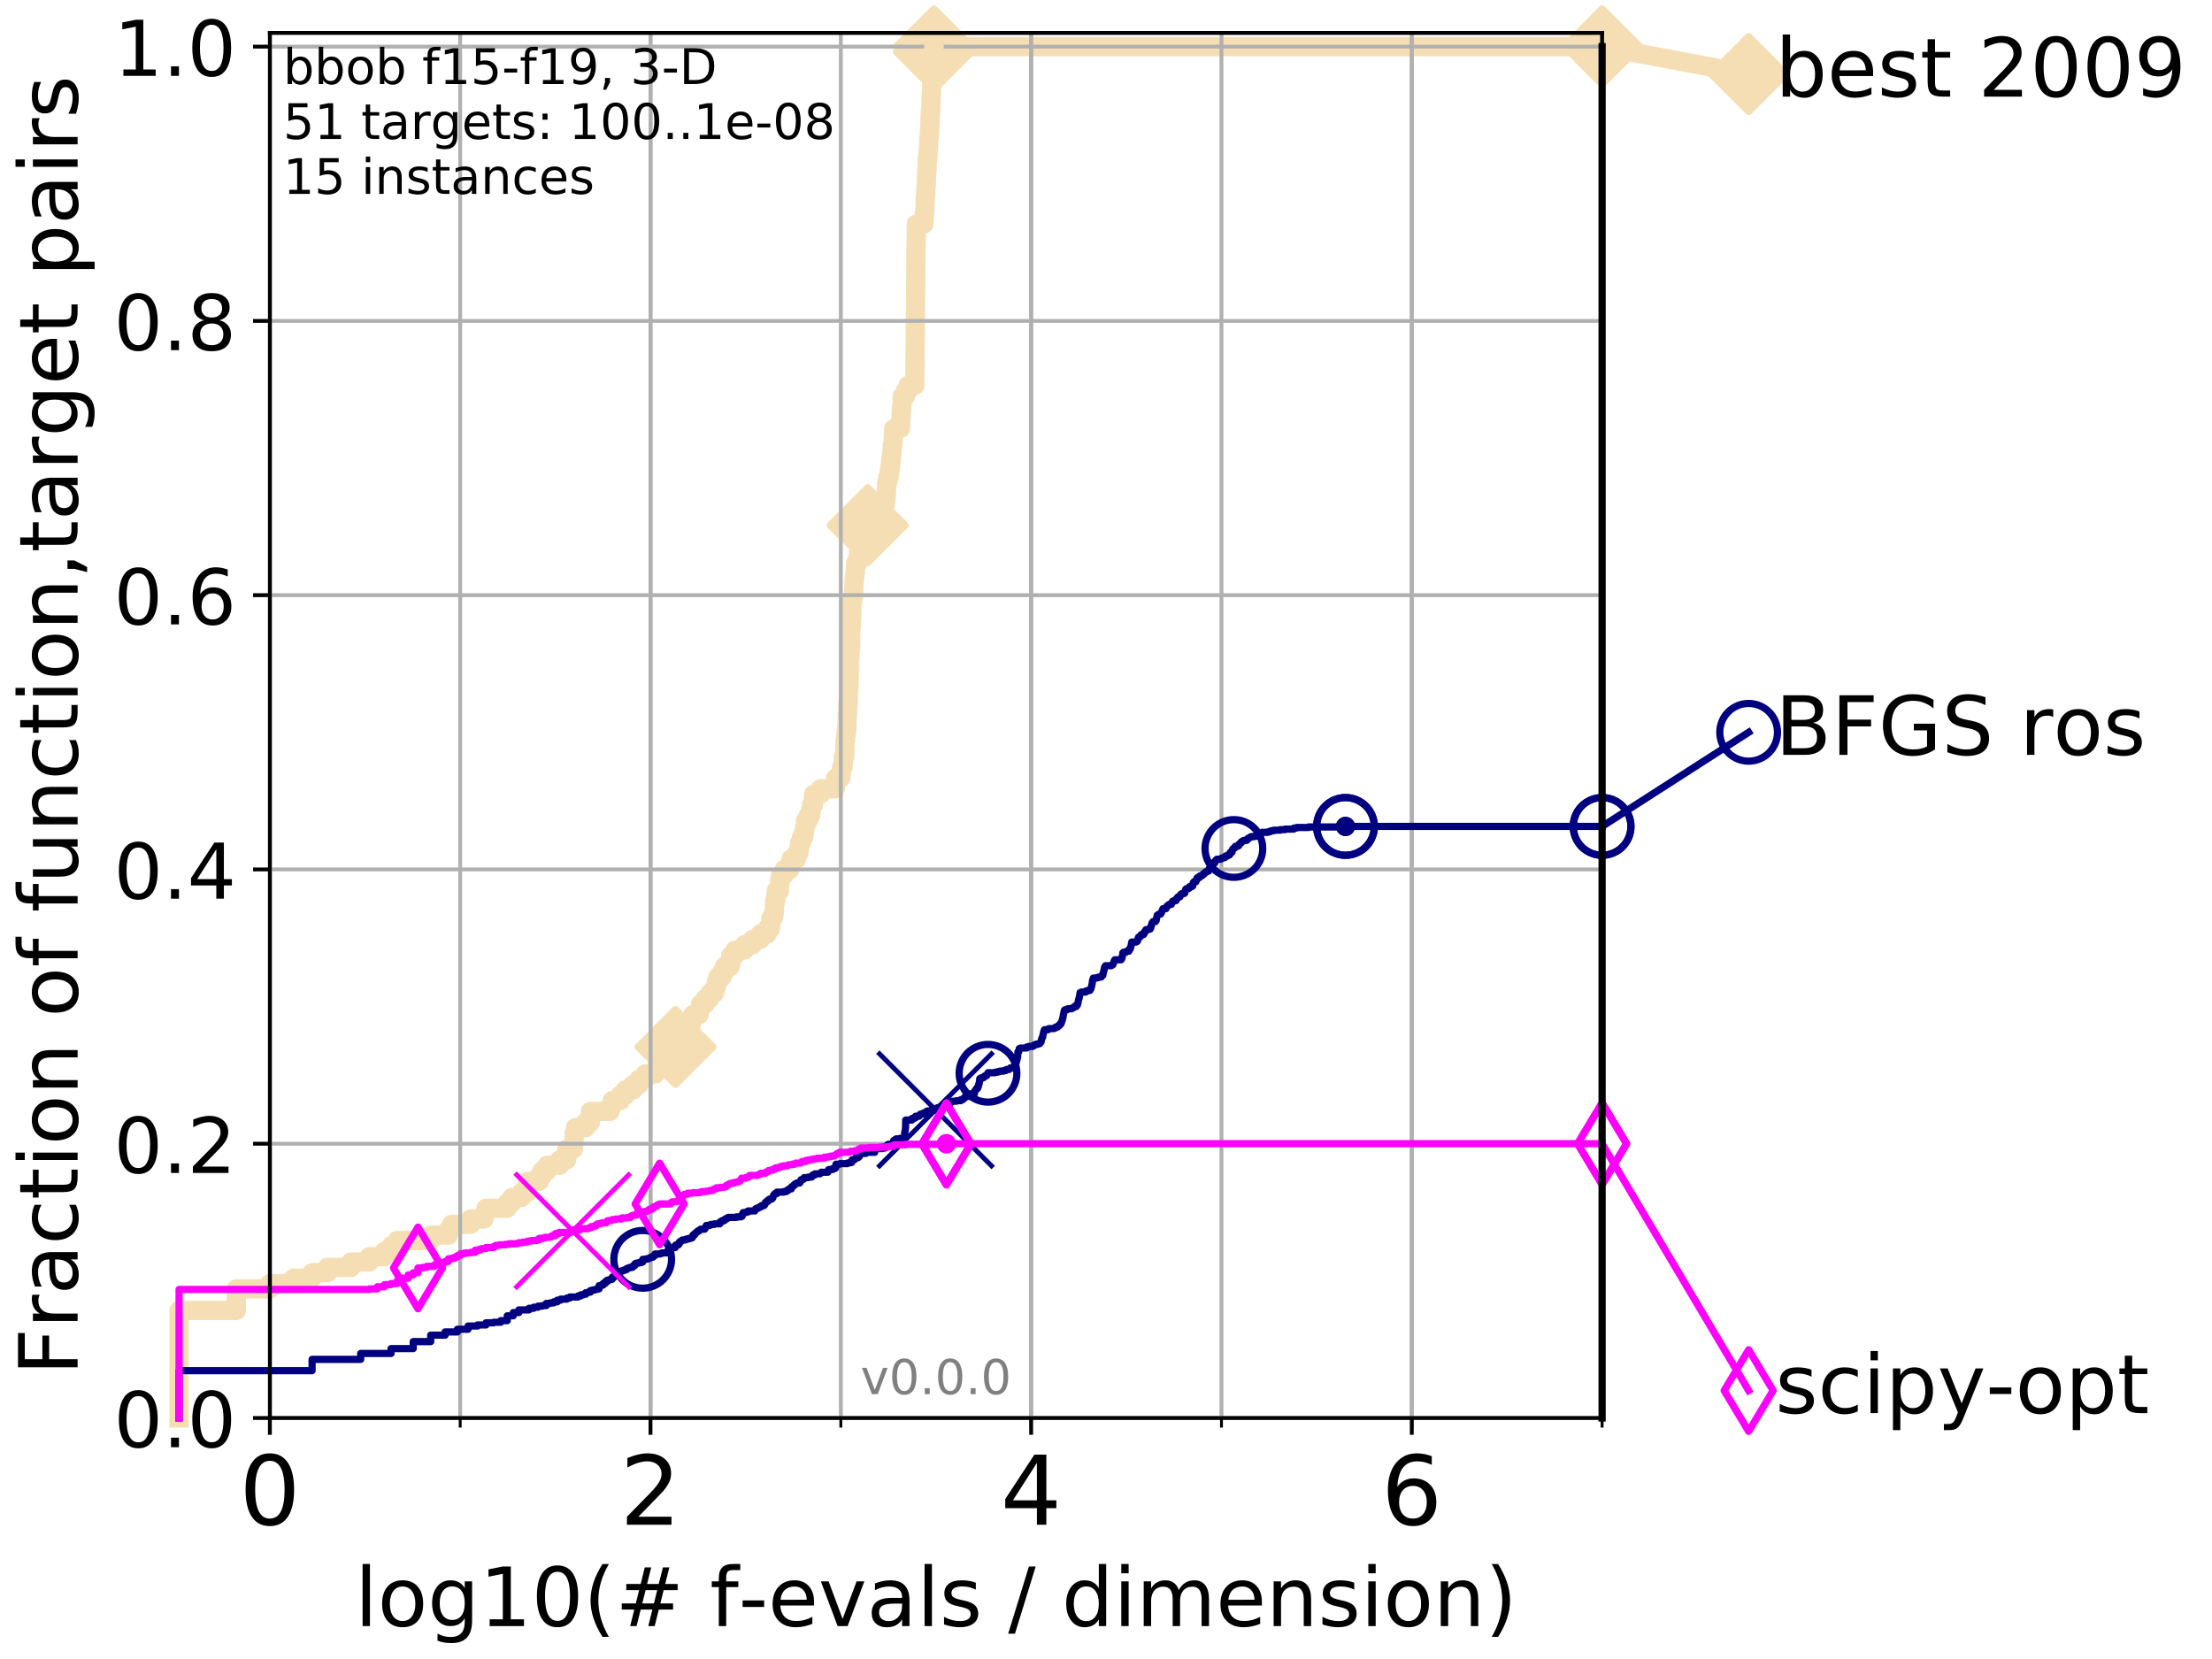 <?xml version="1.0" encoding="utf-8" standalone="no"?>
<!DOCTYPE svg PUBLIC "-//W3C//DTD SVG 1.1//EN"
  "http://www.w3.org/Graphics/SVG/1.1/DTD/svg11.dtd">
<!-- Created with matplotlib (http://matplotlib.org/) -->
<svg height="345pt" version="1.1" viewBox="0 0 460 345" width="460pt" xmlns="http://www.w3.org/2000/svg" xmlns:xlink="http://www.w3.org/1999/xlink">
 <defs>
  <style type="text/css">
*{stroke-linecap:butt;stroke-linejoin:round;}
  </style>
 </defs>
 <g id="figure_1">
  <g id="patch_1">
   <path d="M 0 345.6 
L 460.8 345.6 
L 460.8 0 
L 0 0 
z
" style="fill:#ffffff;"/>
  </g>
  <g id="axes_1">
   <g id="patch_2">
    <path d="M 56.12 294.88 
L 333.168 294.88 
L 333.168 6.845 
L 56.12 6.845 
z
" style="fill:#ffffff;"/>
   </g>
   <g id="line2d_1">
    <path d="M 37.236 294.88 
L 37.236 272.513 
L 49.151 272.513 
L 49.151 268.039 
L 56.12 268.039 
L 56.12 266.921 
L 61.065 266.921 
L 61.065 265.803 
L 64.9 265.803 
L 64.9 264.684 
L 68.034 264.684 
L 68.034 263.566 
L 72.979 263.566 
L 72.979 262.447 
L 76.815 262.447 
L 76.815 261.329 
L 79.949 261.329 
L 79.949 260.211 
L 81.324 260.211 
L 81.324 259.092 
L 82.598 259.092 
L 82.598 257.974 
L 89.568 257.974 
L 89.568 256.856 
L 93.239 256.856 
L 93.239 255.737 
L 93.887 255.737 
L 93.887 254.619 
L 97.85 254.619 
L 97.85 253.501 
L 100.643 253.501 
L 100.643 252.382 
L 101.068 252.382 
L 101.068 251.264 
L 105.48 251.264 
L 105.48 250.145 
L 106.427 250.145 
L 106.427 249.027 
L 108.451 249.027 
L 108.451 247.909 
L 109.764 247.909 
L 109.764 245.672 
L 112.122 245.672 
L 112.122 244.554 
L 112.771 244.554 
L 112.771 243.435 
L 113.8 243.435 
L 113.8 242.317 
L 116.393 242.317 
L 116.393 241.199 
L 117.874 241.199 
L 117.874 238.962 
L 119.238 238.962 
L 119.238 237.843 
L 119.383 237.843 
L 119.383 235.607 
L 119.669 235.607 
L 119.669 234.488 
L 121.804 234.488 
L 121.804 233.37 
L 122.78 233.37 
L 122.78 231.133 
L 126.874 231.133 
L 126.874 230.015 
L 127.335 230.015 
L 127.335 228.896 
L 128.981 228.896 
L 128.981 227.778 
L 130.023 227.778 
L 130.023 226.66 
L 131.655 226.66 
L 131.655 225.541 
L 132.883 225.541 
L 132.883 224.423 
L 134.213 224.423 
L 134.213 223.305 
L 136.332 223.305 
L 136.332 222.186 
L 136.915 222.186 
L 136.915 221.068 
L 138.458 221.068 
L 138.458 219.95 
L 139.609 219.95 
L 139.609 218.831 
L 140.307 218.831 
L 140.307 217.713 
L 140.477 217.713 
L 140.477 216.594 
L 141.899 216.594 
L 141.899 215.476 
L 142.474 215.476 
L 142.474 214.358 
L 143.355 214.358 
L 143.355 213.239 
L 143.745 213.239 
L 143.745 212.121 
L 144.057 212.121 
L 144.057 211.003 
L 145.412 211.003 
L 145.412 209.884 
L 145.695 209.884 
L 145.695 208.766 
L 146.667 208.766 
L 146.667 207.648 
L 147.643 207.648 
L 147.643 206.529 
L 148.593 206.529 
L 148.593 205.411 
L 148.933 205.411 
L 148.933 204.292 
L 149.241 204.292 
L 149.241 203.174 
L 150.133 203.174 
L 150.133 202.056 
L 150.679 202.056 
L 150.679 200.937 
L 151.898 200.937 
L 151.963 198.701 
L 152.83 198.701 
L 152.83 197.582 
L 154.816 197.582 
L 154.816 196.464 
L 156.513 196.464 
L 156.513 195.346 
L 158.133 195.346 
L 158.133 194.227 
L 159.53 194.227 
L 159.53 193.109 
L 160.228 193.109 
L 160.335 190.872 
L 160.834 190.872 
L 160.834 189.754 
L 161.04 189.754 
L 161.066 187.517 
L 161.294 187.517 
L 161.294 186.399 
L 161.407 186.399 
L 161.407 185.28 
L 162.071 185.28 
L 162.131 183.044 
L 162.334 183.044 
L 162.334 181.925 
L 163.112 181.925 
L 163.112 180.807 
L 164.242 180.807 
L 164.242 179.688 
L 164.537 179.688 
L 164.537 178.57 
L 165.698 178.57 
L 165.698 177.452 
L 166.141 177.452 
L 166.141 176.333 
L 166.312 176.333 
L 166.312 175.215 
L 166.675 175.215 
L 166.675 174.097 
L 167.139 174.097 
L 167.139 172.978 
L 167.353 172.978 
L 167.353 171.86 
L 167.494 171.86 
L 167.494 170.742 
L 168.065 170.742 
L 168.065 169.623 
L 168.568 169.623 
L 168.568 168.505 
L 168.757 168.505 
L 168.757 167.386 
L 169.137 167.386 
L 169.208 165.15 
L 170.635 165.15 
L 170.635 164.031 
L 173.718 164.031 
L 173.773 161.795 
L 174.855 161.795 
L 174.855 160.676 
L 175.026 160.676 
L 175.026 159.558 
L 175.33 159.558 
L 175.424 157.321 
L 175.666 157.321 
L 175.737 153.966 
L 175.867 153.966 
L 175.867 152.848 
L 175.986 152.848 
L 175.986 151.729 
L 176.114 151.729 
L 176.199 148.374 
L 176.262 148.374 
L 176.289 146.138 
L 176.389 146.138 
L 176.462 142.782 
L 176.576 142.782 
L 176.669 137.191 
L 176.731 137.191 
L 176.808 134.954 
L 176.874 134.954 
L 176.961 130.48 
L 177.021 130.48 
L 177.082 128.244 
L 177.142 128.244 
L 177.172 124.889 
L 177.352 124.889 
L 177.352 123.77 
L 177.514 123.77 
L 177.617 120.415 
L 177.743 120.415 
L 177.743 119.297 
L 177.859 119.297 
L 177.941 117.06 
L 178.395 117.06 
L 178.395 115.942 
L 178.511 115.942 
L 178.511 114.823 
L 178.764 114.823 
L 178.764 113.705 
L 179.111 113.705 
L 179.111 112.587 
L 179.553 112.587 
L 179.553 111.468 
L 179.958 111.468 
L 180.051 109.231 
L 180.433 109.231 
L 180.433 108.113 
L 181.426 108.113 
L 181.426 106.995 
L 182.71 106.995 
L 182.71 105.876 
L 183.972 105.876 
L 183.972 104.758 
L 184.123 104.758 
L 184.123 103.64 
L 184.283 103.64 
L 184.382 101.403 
L 184.412 101.403 
L 184.412 100.285 
L 184.621 100.285 
L 184.621 99.166 
L 184.92 99.166 
L 184.92 98.048 
L 185.056 98.048 
L 185.056 96.929 
L 185.211 96.929 
L 185.211 95.811 
L 185.358 95.811 
L 185.358 94.693 
L 185.475 94.693 
L 185.559 92.456 
L 185.693 92.456 
L 185.791 90.219 
L 185.875 90.219 
L 185.875 89.101 
L 187.274 89.101 
L 187.322 86.864 
L 187.388 86.864 
L 187.476 84.627 
L 187.567 84.627 
L 187.619 82.391 
L 188.295 82.391 
L 188.295 81.272 
L 188.829 81.272 
L 188.829 80.154 
L 190.248 80.154 
L 190.353 66.734 
L 190.365 66.734 
L 190.469 52.195 
L 190.48 52.195 
L 190.563 46.603 
L 192.13 46.603 
L 192.228 44.366 
L 192.309 44.366 
L 192.413 41.011 
L 192.475 41.011 
L 192.557 38.775 
L 192.612 38.775 
L 192.718 35.419 
L 192.792 35.419 
L 192.841 33.183 
L 192.933 33.183 
L 193.033 30.946 
L 193.108 30.946 
L 193.148 28.709 
L 193.225 28.709 
L 193.327 26.473 
L 193.356 26.473 
L 193.467 23.117 
L 193.566 23.117 
L 193.645 19.762 
L 193.693 19.762 
L 193.74 17.526 
L 193.805 17.526 
L 193.904 14.171 
L 193.981 14.171 
L 194.083 11.934 
L 194.122 11.934 
L 194.213 9.697 
L 333.168 9.697 
L 333.168 9.697 
" style="fill:none;stroke:#f5deb3;stroke-linecap:square;stroke-width:4;"/>
   </g>
   <g id="line2d_2">
    <defs>
     <path d="M -0 7.778 
L 7.778 0 
L 0 -7.778 
L -7.778 -0 
z
" id="m597d0e5f3d" style="stroke:#f5deb3;stroke-linejoin:miter;stroke-width:1.5;"/>
    </defs>
    <g>
     <use style="fill:#f5deb3;stroke:#f5deb3;stroke-linejoin:miter;stroke-width:1.5;" x="140.477" xlink:href="#m597d0e5f3d" y="217.713"/>
     <use style="fill:#f5deb3;stroke:#f5deb3;stroke-linejoin:miter;stroke-width:1.5;" x="180.433" xlink:href="#m597d0e5f3d" y="109.231"/>
     <use style="fill:#f5deb3;stroke:#f5deb3;stroke-linejoin:miter;stroke-width:1.5;" x="194.213" xlink:href="#m597d0e5f3d" y="10.815"/>
     <use style="fill:#f5deb3;stroke:#f5deb3;stroke-linejoin:miter;stroke-width:1.5;" x="194.213" xlink:href="#m597d0e5f3d" y="9.697"/>
     <use style="fill:#f5deb3;stroke:#f5deb3;stroke-linejoin:miter;stroke-width:1.5;" x="194.213" xlink:href="#m597d0e5f3d" y="9.697"/>
     <use style="fill:#f5deb3;stroke:#f5deb3;stroke-linejoin:miter;stroke-width:1.5;" x="333.168" xlink:href="#m597d0e5f3d" y="9.697"/>
    </g>
   </g>
   <g id="line2d_3">
    <path style="fill:none;stroke:#f5deb3;stroke-linecap:square;stroke-width:4;"/>
    <g/>
   </g>
   <g id="line2d_4">
    <path d="M 333.168 9.697 
L 363.643 15.401 
" style="fill:none;stroke:#f5deb3;stroke-linecap:square;stroke-width:4;"/>
    <g>
     <use style="fill:#f5deb3;stroke:#f5deb3;stroke-linejoin:miter;stroke-width:1.5;" x="333.168" xlink:href="#m597d0e5f3d" y="9.697"/>
     <use style="fill:#f5deb3;stroke:#f5deb3;stroke-linejoin:miter;stroke-width:1.5;" x="363.643" xlink:href="#m597d0e5f3d" y="15.401"/>
    </g>
   </g>
   <g id="matplotlib.axis_1">
    <g id="xtick_1">
     <g id="line2d_5">
      <path clip-path="url(#pab14af0244)" d="M 56.12 294.88 
L 56.12 6.845 
" style="fill:none;stroke:#b0b0b0;stroke-linecap:square;stroke-width:0.8;"/>
     </g>
     <g id="line2d_6">
      <defs>
       <path d="M 0 0 
L 0 3.5 
" id="mcaa5683dc6" style="stroke:#000000;stroke-width:0.8;"/>
      </defs>
      <g>
       <use style="stroke:#000000;stroke-width:0.8;" x="56.12" xlink:href="#mcaa5683dc6" y="294.88"/>
      </g>
     </g>
     <g id="text_1">
      <!-- 0 -->
      <defs>
       <path d="M 31.781 66.406 
Q 24.172 66.406 20.328 58.906 
Q 16.5 51.422 16.5 36.375 
Q 16.5 21.391 20.328 13.891 
Q 24.172 6.391 31.781 6.391 
Q 39.453 6.391 43.281 13.891 
Q 47.125 21.391 47.125 36.375 
Q 47.125 51.422 43.281 58.906 
Q 39.453 66.406 31.781 66.406 
z
M 31.781 74.219 
Q 44.047 74.219 50.516 64.516 
Q 56.984 54.828 56.984 36.375 
Q 56.984 17.969 50.516 8.266 
Q 44.047 -1.422 31.781 -1.422 
Q 19.531 -1.422 13.062 8.266 
Q 6.594 17.969 6.594 36.375 
Q 6.594 54.828 13.062 64.516 
Q 19.531 74.219 31.781 74.219 
z
" id="DejaVuSans-30"/>
      </defs>
      <g transform="translate(49.758 317.077)scale(0.2 -0.2)">
       <use xlink:href="#DejaVuSans-30"/>
      </g>
     </g>
    </g>
    <g id="xtick_2">
     <g id="line2d_7">
      <path clip-path="url(#pab14af0244)" d="M 135.277 294.88 
L 135.277 6.845 
" style="fill:none;stroke:#b0b0b0;stroke-linecap:square;stroke-width:0.8;"/>
     </g>
     <g id="line2d_8">
      <g>
       <use style="stroke:#000000;stroke-width:0.8;" x="135.277" xlink:href="#mcaa5683dc6" y="294.88"/>
      </g>
     </g>
     <g id="text_2">
      <!-- 2 -->
      <defs>
       <path d="M 19.188 8.297 
L 53.609 8.297 
L 53.609 0 
L 7.328 0 
L 7.328 8.297 
Q 12.938 14.109 22.625 23.891 
Q 32.328 33.688 34.812 36.531 
Q 39.547 41.844 41.422 45.531 
Q 43.312 49.219 43.312 52.781 
Q 43.312 58.594 39.234 62.25 
Q 35.156 65.922 28.609 65.922 
Q 23.969 65.922 18.812 64.312 
Q 13.672 62.703 7.812 59.422 
L 7.812 69.391 
Q 13.766 71.781 18.938 73 
Q 24.125 74.219 28.422 74.219 
Q 39.75 74.219 46.484 68.547 
Q 53.219 62.891 53.219 53.422 
Q 53.219 48.922 51.531 44.891 
Q 49.859 40.875 45.406 35.406 
Q 44.188 33.984 37.641 27.219 
Q 31.109 20.453 19.188 8.297 
z
" id="DejaVuSans-32"/>
      </defs>
      <g transform="translate(128.914 317.077)scale(0.2 -0.2)">
       <use xlink:href="#DejaVuSans-32"/>
      </g>
     </g>
    </g>
    <g id="xtick_3">
     <g id="line2d_9">
      <path clip-path="url(#pab14af0244)" d="M 214.433 294.88 
L 214.433 6.845 
" style="fill:none;stroke:#b0b0b0;stroke-linecap:square;stroke-width:0.8;"/>
     </g>
     <g id="line2d_10">
      <g>
       <use style="stroke:#000000;stroke-width:0.8;" x="214.433" xlink:href="#mcaa5683dc6" y="294.88"/>
      </g>
     </g>
     <g id="text_3">
      <!-- 4 -->
      <defs>
       <path d="M 37.797 64.312 
L 12.891 25.391 
L 37.797 25.391 
z
M 35.203 72.906 
L 47.609 72.906 
L 47.609 25.391 
L 58.016 25.391 
L 58.016 17.188 
L 47.609 17.188 
L 47.609 0 
L 37.797 0 
L 37.797 17.188 
L 4.891 17.188 
L 4.891 26.703 
z
" id="DejaVuSans-34"/>
      </defs>
      <g transform="translate(208.071 317.077)scale(0.2 -0.2)">
       <use xlink:href="#DejaVuSans-34"/>
      </g>
     </g>
    </g>
    <g id="xtick_4">
     <g id="line2d_11">
      <path clip-path="url(#pab14af0244)" d="M 293.59 294.88 
L 293.59 6.845 
" style="fill:none;stroke:#b0b0b0;stroke-linecap:square;stroke-width:0.8;"/>
     </g>
     <g id="line2d_12">
      <g>
       <use style="stroke:#000000;stroke-width:0.8;" x="293.59" xlink:href="#mcaa5683dc6" y="294.88"/>
      </g>
     </g>
     <g id="text_4">
      <!-- 6 -->
      <defs>
       <path d="M 33.016 40.375 
Q 26.375 40.375 22.484 35.828 
Q 18.609 31.297 18.609 23.391 
Q 18.609 15.531 22.484 10.953 
Q 26.375 6.391 33.016 6.391 
Q 39.656 6.391 43.531 10.953 
Q 47.406 15.531 47.406 23.391 
Q 47.406 31.297 43.531 35.828 
Q 39.656 40.375 33.016 40.375 
z
M 52.594 71.297 
L 52.594 62.312 
Q 48.875 64.062 45.094 64.984 
Q 41.312 65.922 37.594 65.922 
Q 27.828 65.922 22.672 59.328 
Q 17.531 52.734 16.797 39.406 
Q 19.672 43.656 24.016 45.922 
Q 28.375 48.188 33.594 48.188 
Q 44.578 48.188 50.953 41.516 
Q 57.328 34.859 57.328 23.391 
Q 57.328 12.156 50.688 5.359 
Q 44.047 -1.422 33.016 -1.422 
Q 20.359 -1.422 13.672 8.266 
Q 6.984 17.969 6.984 36.375 
Q 6.984 53.656 15.188 63.938 
Q 23.391 74.219 37.203 74.219 
Q 40.922 74.219 44.703 73.484 
Q 48.484 72.75 52.594 71.297 
z
" id="DejaVuSans-36"/>
      </defs>
      <g transform="translate(287.227 317.077)scale(0.2 -0.2)">
       <use xlink:href="#DejaVuSans-36"/>
      </g>
     </g>
    </g>
    <g id="xtick_5">
     <g id="line2d_13">
      <path clip-path="url(#pab14af0244)" d="M 56.12 294.88 
L 56.12 6.845 
" style="fill:none;stroke:#b0b0b0;stroke-linecap:square;stroke-width:0.8;"/>
     </g>
     <g id="line2d_14">
      <defs>
       <path d="M 0 0 
L 0 2 
" id="mb7debf366e" style="stroke:#000000;stroke-width:0.6;"/>
      </defs>
      <g>
       <use style="stroke:#000000;stroke-width:0.6;" x="56.12" xlink:href="#mb7debf366e" y="294.88"/>
      </g>
     </g>
    </g>
    <g id="xtick_6">
     <g id="line2d_15">
      <path clip-path="url(#pab14af0244)" d="M 95.698 294.88 
L 95.698 6.845 
" style="fill:none;stroke:#b0b0b0;stroke-linecap:square;stroke-width:0.8;"/>
     </g>
     <g id="line2d_16">
      <g>
       <use style="stroke:#000000;stroke-width:0.6;" x="95.698" xlink:href="#mb7debf366e" y="294.88"/>
      </g>
     </g>
    </g>
    <g id="xtick_7">
     <g id="line2d_17">
      <path clip-path="url(#pab14af0244)" d="M 135.277 294.88 
L 135.277 6.845 
" style="fill:none;stroke:#b0b0b0;stroke-linecap:square;stroke-width:0.8;"/>
     </g>
     <g id="line2d_18">
      <g>
       <use style="stroke:#000000;stroke-width:0.6;" x="135.277" xlink:href="#mb7debf366e" y="294.88"/>
      </g>
     </g>
    </g>
    <g id="xtick_8">
     <g id="line2d_19">
      <path clip-path="url(#pab14af0244)" d="M 174.855 294.88 
L 174.855 6.845 
" style="fill:none;stroke:#b0b0b0;stroke-linecap:square;stroke-width:0.8;"/>
     </g>
     <g id="line2d_20">
      <g>
       <use style="stroke:#000000;stroke-width:0.6;" x="174.855" xlink:href="#mb7debf366e" y="294.88"/>
      </g>
     </g>
    </g>
    <g id="xtick_9">
     <g id="line2d_21">
      <path clip-path="url(#pab14af0244)" d="M 214.433 294.88 
L 214.433 6.845 
" style="fill:none;stroke:#b0b0b0;stroke-linecap:square;stroke-width:0.8;"/>
     </g>
     <g id="line2d_22">
      <g>
       <use style="stroke:#000000;stroke-width:0.6;" x="214.433" xlink:href="#mb7debf366e" y="294.88"/>
      </g>
     </g>
    </g>
    <g id="xtick_10">
     <g id="line2d_23">
      <path clip-path="url(#pab14af0244)" d="M 254.011 294.88 
L 254.011 6.845 
" style="fill:none;stroke:#b0b0b0;stroke-linecap:square;stroke-width:0.8;"/>
     </g>
     <g id="line2d_24">
      <g>
       <use style="stroke:#000000;stroke-width:0.6;" x="254.011" xlink:href="#mb7debf366e" y="294.88"/>
      </g>
     </g>
    </g>
    <g id="xtick_11">
     <g id="line2d_25">
      <path clip-path="url(#pab14af0244)" d="M 293.59 294.88 
L 293.59 6.845 
" style="fill:none;stroke:#b0b0b0;stroke-linecap:square;stroke-width:0.8;"/>
     </g>
     <g id="line2d_26">
      <g>
       <use style="stroke:#000000;stroke-width:0.6;" x="293.59" xlink:href="#mb7debf366e" y="294.88"/>
      </g>
     </g>
    </g>
    <g id="xtick_12">
     <g id="line2d_27">
      <path clip-path="url(#pab14af0244)" d="M 333.168 294.88 
L 333.168 6.845 
" style="fill:none;stroke:#b0b0b0;stroke-linecap:square;stroke-width:0.8;"/>
     </g>
     <g id="line2d_28">
      <g>
       <use style="stroke:#000000;stroke-width:0.6;" x="333.168" xlink:href="#mb7debf366e" y="294.88"/>
      </g>
     </g>
    </g>
    <g id="text_5">
     <!-- log10(# f-evals / dimension) -->
     <defs>
      <path d="M 9.422 75.984 
L 18.406 75.984 
L 18.406 0 
L 9.422 0 
z
" id="DejaVuSans-6c"/>
      <path d="M 30.609 48.391 
Q 23.391 48.391 19.188 42.75 
Q 14.984 37.109 14.984 27.297 
Q 14.984 17.484 19.156 11.844 
Q 23.344 6.203 30.609 6.203 
Q 37.797 6.203 41.984 11.859 
Q 46.188 17.531 46.188 27.297 
Q 46.188 37.016 41.984 42.703 
Q 37.797 48.391 30.609 48.391 
z
M 30.609 56 
Q 42.328 56 49.016 48.375 
Q 55.719 40.766 55.719 27.297 
Q 55.719 13.875 49.016 6.219 
Q 42.328 -1.422 30.609 -1.422 
Q 18.844 -1.422 12.172 6.219 
Q 5.516 13.875 5.516 27.297 
Q 5.516 40.766 12.172 48.375 
Q 18.844 56 30.609 56 
z
" id="DejaVuSans-6f"/>
      <path d="M 45.406 27.984 
Q 45.406 37.75 41.375 43.109 
Q 37.359 48.484 30.078 48.484 
Q 22.859 48.484 18.828 43.109 
Q 14.797 37.75 14.797 27.984 
Q 14.797 18.266 18.828 12.891 
Q 22.859 7.516 30.078 7.516 
Q 37.359 7.516 41.375 12.891 
Q 45.406 18.266 45.406 27.984 
z
M 54.391 6.781 
Q 54.391 -7.172 48.188 -13.984 
Q 42 -20.797 29.203 -20.797 
Q 24.469 -20.797 20.266 -20.094 
Q 16.062 -19.391 12.109 -17.922 
L 12.109 -9.188 
Q 16.062 -11.328 19.922 -12.344 
Q 23.781 -13.375 27.781 -13.375 
Q 36.625 -13.375 41.016 -8.766 
Q 45.406 -4.156 45.406 5.172 
L 45.406 9.625 
Q 42.625 4.781 38.281 2.391 
Q 33.938 0 27.875 0 
Q 17.828 0 11.672 7.656 
Q 5.516 15.328 5.516 27.984 
Q 5.516 40.672 11.672 48.328 
Q 17.828 56 27.875 56 
Q 33.938 56 38.281 53.609 
Q 42.625 51.219 45.406 46.391 
L 45.406 54.688 
L 54.391 54.688 
z
" id="DejaVuSans-67"/>
      <path d="M 12.406 8.297 
L 28.516 8.297 
L 28.516 63.922 
L 10.984 60.406 
L 10.984 69.391 
L 28.422 72.906 
L 38.281 72.906 
L 38.281 8.297 
L 54.391 8.297 
L 54.391 0 
L 12.406 0 
z
" id="DejaVuSans-31"/>
      <path d="M 31 75.875 
Q 24.469 64.656 21.281 53.656 
Q 18.109 42.672 18.109 31.391 
Q 18.109 20.125 21.312 9.062 
Q 24.516 -2 31 -13.188 
L 23.188 -13.188 
Q 15.875 -1.703 12.234 9.375 
Q 8.594 20.453 8.594 31.391 
Q 8.594 42.281 12.203 53.312 
Q 15.828 64.359 23.188 75.875 
z
" id="DejaVuSans-28"/>
      <path d="M 51.125 44 
L 36.922 44 
L 32.812 27.688 
L 47.125 27.688 
z
M 43.797 71.781 
L 38.719 51.516 
L 52.984 51.516 
L 58.109 71.781 
L 65.922 71.781 
L 60.891 51.516 
L 76.125 51.516 
L 76.125 44 
L 58.984 44 
L 54.984 27.688 
L 70.516 27.688 
L 70.516 20.219 
L 53.078 20.219 
L 48 0 
L 40.188 0 
L 45.219 20.219 
L 30.906 20.219 
L 25.875 0 
L 18.016 0 
L 23.094 20.219 
L 7.719 20.219 
L 7.719 27.688 
L 24.906 27.688 
L 29 44 
L 13.281 44 
L 13.281 51.516 
L 30.906 51.516 
L 35.891 71.781 
z
" id="DejaVuSans-23"/>
      <path id="DejaVuSans-20"/>
      <path d="M 37.109 75.984 
L 37.109 68.5 
L 28.516 68.5 
Q 23.688 68.5 21.797 66.547 
Q 19.922 64.594 19.922 59.516 
L 19.922 54.688 
L 34.719 54.688 
L 34.719 47.703 
L 19.922 47.703 
L 19.922 0 
L 10.891 0 
L 10.891 47.703 
L 2.297 47.703 
L 2.297 54.688 
L 10.891 54.688 
L 10.891 58.5 
Q 10.891 67.625 15.141 71.797 
Q 19.391 75.984 28.609 75.984 
z
" id="DejaVuSans-66"/>
      <path d="M 4.891 31.391 
L 31.203 31.391 
L 31.203 23.391 
L 4.891 23.391 
z
" id="DejaVuSans-2d"/>
      <path d="M 56.203 29.594 
L 56.203 25.203 
L 14.891 25.203 
Q 15.484 15.922 20.484 11.062 
Q 25.484 6.203 34.422 6.203 
Q 39.594 6.203 44.453 7.469 
Q 49.312 8.734 54.109 11.281 
L 54.109 2.781 
Q 49.266 0.734 44.188 -0.344 
Q 39.109 -1.422 33.891 -1.422 
Q 20.797 -1.422 13.156 6.188 
Q 5.516 13.812 5.516 26.812 
Q 5.516 40.234 12.766 48.109 
Q 20.016 56 32.328 56 
Q 43.359 56 49.781 48.891 
Q 56.203 41.797 56.203 29.594 
z
M 47.219 32.234 
Q 47.125 39.594 43.094 43.984 
Q 39.062 48.391 32.422 48.391 
Q 24.906 48.391 20.391 44.141 
Q 15.875 39.891 15.188 32.172 
z
" id="DejaVuSans-65"/>
      <path d="M 2.984 54.688 
L 12.5 54.688 
L 29.594 8.797 
L 46.688 54.688 
L 56.203 54.688 
L 35.688 0 
L 23.484 0 
z
" id="DejaVuSans-76"/>
      <path d="M 34.281 27.484 
Q 23.391 27.484 19.188 25 
Q 14.984 22.516 14.984 16.5 
Q 14.984 11.719 18.141 8.906 
Q 21.297 6.109 26.703 6.109 
Q 34.188 6.109 38.703 11.406 
Q 43.219 16.703 43.219 25.484 
L 43.219 27.484 
z
M 52.203 31.203 
L 52.203 0 
L 43.219 0 
L 43.219 8.297 
Q 40.141 3.328 35.547 0.953 
Q 30.953 -1.422 24.312 -1.422 
Q 15.922 -1.422 10.953 3.297 
Q 6 8.016 6 15.922 
Q 6 25.141 12.172 29.828 
Q 18.359 34.516 30.609 34.516 
L 43.219 34.516 
L 43.219 35.406 
Q 43.219 41.609 39.141 45 
Q 35.062 48.391 27.688 48.391 
Q 23 48.391 18.547 47.266 
Q 14.109 46.141 10.016 43.891 
L 10.016 52.203 
Q 14.938 54.109 19.578 55.047 
Q 24.219 56 28.609 56 
Q 40.484 56 46.344 49.844 
Q 52.203 43.703 52.203 31.203 
z
" id="DejaVuSans-61"/>
      <path d="M 44.281 53.078 
L 44.281 44.578 
Q 40.484 46.531 36.375 47.5 
Q 32.281 48.484 27.875 48.484 
Q 21.188 48.484 17.844 46.438 
Q 14.5 44.391 14.5 40.281 
Q 14.5 37.156 16.891 35.375 
Q 19.281 33.594 26.516 31.984 
L 29.594 31.297 
Q 39.156 29.25 43.188 25.516 
Q 47.219 21.781 47.219 15.094 
Q 47.219 7.469 41.188 3.016 
Q 35.156 -1.422 24.609 -1.422 
Q 20.219 -1.422 15.453 -0.562 
Q 10.688 0.297 5.422 2 
L 5.422 11.281 
Q 10.406 8.688 15.234 7.391 
Q 20.062 6.109 24.812 6.109 
Q 31.156 6.109 34.562 8.281 
Q 37.984 10.453 37.984 14.406 
Q 37.984 18.062 35.516 20.016 
Q 33.062 21.969 24.703 23.781 
L 21.578 24.516 
Q 13.234 26.266 9.516 29.906 
Q 5.812 33.547 5.812 39.891 
Q 5.812 47.609 11.281 51.797 
Q 16.75 56 26.812 56 
Q 31.781 56 36.172 55.266 
Q 40.578 54.547 44.281 53.078 
z
" id="DejaVuSans-73"/>
      <path d="M 25.391 72.906 
L 33.688 72.906 
L 8.297 -9.281 
L 0 -9.281 
z
" id="DejaVuSans-2f"/>
      <path d="M 45.406 46.391 
L 45.406 75.984 
L 54.391 75.984 
L 54.391 0 
L 45.406 0 
L 45.406 8.203 
Q 42.578 3.328 38.25 0.953 
Q 33.938 -1.422 27.875 -1.422 
Q 17.969 -1.422 11.734 6.484 
Q 5.516 14.406 5.516 27.297 
Q 5.516 40.188 11.734 48.094 
Q 17.969 56 27.875 56 
Q 33.938 56 38.25 53.625 
Q 42.578 51.266 45.406 46.391 
z
M 14.797 27.297 
Q 14.797 17.391 18.875 11.75 
Q 22.953 6.109 30.078 6.109 
Q 37.203 6.109 41.297 11.75 
Q 45.406 17.391 45.406 27.297 
Q 45.406 37.203 41.297 42.844 
Q 37.203 48.484 30.078 48.484 
Q 22.953 48.484 18.875 42.844 
Q 14.797 37.203 14.797 27.297 
z
" id="DejaVuSans-64"/>
      <path d="M 9.422 54.688 
L 18.406 54.688 
L 18.406 0 
L 9.422 0 
z
M 9.422 75.984 
L 18.406 75.984 
L 18.406 64.594 
L 9.422 64.594 
z
" id="DejaVuSans-69"/>
      <path d="M 52 44.188 
Q 55.375 50.25 60.062 53.125 
Q 64.75 56 71.094 56 
Q 79.641 56 84.281 50.016 
Q 88.922 44.047 88.922 33.016 
L 88.922 0 
L 79.891 0 
L 79.891 32.719 
Q 79.891 40.578 77.094 44.375 
Q 74.312 48.188 68.609 48.188 
Q 61.625 48.188 57.562 43.547 
Q 53.516 38.922 53.516 30.906 
L 53.516 0 
L 44.484 0 
L 44.484 32.719 
Q 44.484 40.625 41.703 44.406 
Q 38.922 48.188 33.109 48.188 
Q 26.219 48.188 22.156 43.531 
Q 18.109 38.875 18.109 30.906 
L 18.109 0 
L 9.078 0 
L 9.078 54.688 
L 18.109 54.688 
L 18.109 46.188 
Q 21.188 51.219 25.484 53.609 
Q 29.781 56 35.688 56 
Q 41.656 56 45.828 52.969 
Q 50 49.953 52 44.188 
z
" id="DejaVuSans-6d"/>
      <path d="M 54.891 33.016 
L 54.891 0 
L 45.906 0 
L 45.906 32.719 
Q 45.906 40.484 42.875 44.328 
Q 39.844 48.188 33.797 48.188 
Q 26.516 48.188 22.312 43.547 
Q 18.109 38.922 18.109 30.906 
L 18.109 0 
L 9.078 0 
L 9.078 54.688 
L 18.109 54.688 
L 18.109 46.188 
Q 21.344 51.125 25.703 53.562 
Q 30.078 56 35.797 56 
Q 45.219 56 50.047 50.172 
Q 54.891 44.344 54.891 33.016 
z
" id="DejaVuSans-6e"/>
      <path d="M 8.016 75.875 
L 15.828 75.875 
Q 23.141 64.359 26.781 53.312 
Q 30.422 42.281 30.422 31.391 
Q 30.422 20.453 26.781 9.375 
Q 23.141 -1.703 15.828 -13.188 
L 8.016 -13.188 
Q 14.5 -2 17.703 9.062 
Q 20.906 20.125 20.906 31.391 
Q 20.906 42.672 17.703 53.656 
Q 14.5 64.656 8.016 75.875 
z
" id="DejaVuSans-29"/>
     </defs>
     <g transform="translate(73.803 338.154)scale(0.17 -0.17)">
      <use xlink:href="#DejaVuSans-6c"/>
      <use x="27.783" xlink:href="#DejaVuSans-6f"/>
      <use x="88.965" xlink:href="#DejaVuSans-67"/>
      <use x="152.441" xlink:href="#DejaVuSans-31"/>
      <use x="216.064" xlink:href="#DejaVuSans-30"/>
      <use x="279.688" xlink:href="#DejaVuSans-28"/>
      <use x="318.701" xlink:href="#DejaVuSans-23"/>
      <use x="402.49" xlink:href="#DejaVuSans-20"/>
      <use x="434.277" xlink:href="#DejaVuSans-66"/>
      <use x="469.404" xlink:href="#DejaVuSans-2d"/>
      <use x="505.488" xlink:href="#DejaVuSans-65"/>
      <use x="567.012" xlink:href="#DejaVuSans-76"/>
      <use x="626.191" xlink:href="#DejaVuSans-61"/>
      <use x="687.471" xlink:href="#DejaVuSans-6c"/>
      <use x="715.254" xlink:href="#DejaVuSans-73"/>
      <use x="767.354" xlink:href="#DejaVuSans-20"/>
      <use x="799.141" xlink:href="#DejaVuSans-2f"/>
      <use x="832.832" xlink:href="#DejaVuSans-20"/>
      <use x="864.619" xlink:href="#DejaVuSans-64"/>
      <use x="928.096" xlink:href="#DejaVuSans-69"/>
      <use x="955.879" xlink:href="#DejaVuSans-6d"/>
      <use x="1053.291" xlink:href="#DejaVuSans-65"/>
      <use x="1114.814" xlink:href="#DejaVuSans-6e"/>
      <use x="1178.193" xlink:href="#DejaVuSans-73"/>
      <use x="1230.293" xlink:href="#DejaVuSans-69"/>
      <use x="1258.076" xlink:href="#DejaVuSans-6f"/>
      <use x="1319.258" xlink:href="#DejaVuSans-6e"/>
      <use x="1382.637" xlink:href="#DejaVuSans-29"/>
     </g>
    </g>
   </g>
   <g id="matplotlib.axis_2">
    <g id="ytick_1">
     <g id="line2d_29">
      <path clip-path="url(#pab14af0244)" d="M 56.12 294.88 
L 333.168 294.88 
" style="fill:none;stroke:#b0b0b0;stroke-linecap:square;stroke-width:0.8;"/>
     </g>
     <g id="line2d_30">
      <defs>
       <path d="M 0 0 
L -3.5 0 
" id="m8f280a147f" style="stroke:#000000;stroke-width:0.8;"/>
      </defs>
      <g>
       <use style="stroke:#000000;stroke-width:0.8;" x="56.12" xlink:href="#m8f280a147f" y="294.88"/>
      </g>
     </g>
     <g id="text_6">
      <!-- 0.0 -->
      <defs>
       <path d="M 10.688 12.406 
L 21 12.406 
L 21 0 
L 10.688 0 
z
" id="DejaVuSans-2e"/>
      </defs>
      <g transform="translate(23.675 300.959)scale(0.16 -0.16)">
       <use xlink:href="#DejaVuSans-30"/>
       <use x="63.623" xlink:href="#DejaVuSans-2e"/>
       <use x="95.41" xlink:href="#DejaVuSans-30"/>
      </g>
     </g>
    </g>
    <g id="ytick_2">
     <g id="line2d_31">
      <path clip-path="url(#pab14af0244)" d="M 56.12 237.843 
L 333.168 237.843 
" style="fill:none;stroke:#b0b0b0;stroke-linecap:square;stroke-width:0.8;"/>
     </g>
     <g id="line2d_32">
      <g>
       <use style="stroke:#000000;stroke-width:0.8;" x="56.12" xlink:href="#m8f280a147f" y="237.843"/>
      </g>
     </g>
     <g id="text_7">
      <!-- 0.2 -->
      <g transform="translate(23.675 243.922)scale(0.16 -0.16)">
       <use xlink:href="#DejaVuSans-30"/>
       <use x="63.623" xlink:href="#DejaVuSans-2e"/>
       <use x="95.41" xlink:href="#DejaVuSans-32"/>
      </g>
     </g>
    </g>
    <g id="ytick_3">
     <g id="line2d_33">
      <path clip-path="url(#pab14af0244)" d="M 56.12 180.807 
L 333.168 180.807 
" style="fill:none;stroke:#b0b0b0;stroke-linecap:square;stroke-width:0.8;"/>
     </g>
     <g id="line2d_34">
      <g>
       <use style="stroke:#000000;stroke-width:0.8;" x="56.12" xlink:href="#m8f280a147f" y="180.807"/>
      </g>
     </g>
     <g id="text_8">
      <!-- 0.4 -->
      <g transform="translate(23.675 186.886)scale(0.16 -0.16)">
       <use xlink:href="#DejaVuSans-30"/>
       <use x="63.623" xlink:href="#DejaVuSans-2e"/>
       <use x="95.41" xlink:href="#DejaVuSans-34"/>
      </g>
     </g>
    </g>
    <g id="ytick_4">
     <g id="line2d_35">
      <path clip-path="url(#pab14af0244)" d="M 56.12 123.77 
L 333.168 123.77 
" style="fill:none;stroke:#b0b0b0;stroke-linecap:square;stroke-width:0.8;"/>
     </g>
     <g id="line2d_36">
      <g>
       <use style="stroke:#000000;stroke-width:0.8;" x="56.12" xlink:href="#m8f280a147f" y="123.77"/>
      </g>
     </g>
     <g id="text_9">
      <!-- 0.6 -->
      <g transform="translate(23.675 129.849)scale(0.16 -0.16)">
       <use xlink:href="#DejaVuSans-30"/>
       <use x="63.623" xlink:href="#DejaVuSans-2e"/>
       <use x="95.41" xlink:href="#DejaVuSans-36"/>
      </g>
     </g>
    </g>
    <g id="ytick_5">
     <g id="line2d_37">
      <path clip-path="url(#pab14af0244)" d="M 56.12 66.734 
L 333.168 66.734 
" style="fill:none;stroke:#b0b0b0;stroke-linecap:square;stroke-width:0.8;"/>
     </g>
     <g id="line2d_38">
      <g>
       <use style="stroke:#000000;stroke-width:0.8;" x="56.12" xlink:href="#m8f280a147f" y="66.734"/>
      </g>
     </g>
     <g id="text_10">
      <!-- 0.8 -->
      <defs>
       <path d="M 31.781 34.625 
Q 24.75 34.625 20.719 30.859 
Q 16.703 27.094 16.703 20.516 
Q 16.703 13.922 20.719 10.156 
Q 24.75 6.391 31.781 6.391 
Q 38.812 6.391 42.859 10.172 
Q 46.922 13.969 46.922 20.516 
Q 46.922 27.094 42.891 30.859 
Q 38.875 34.625 31.781 34.625 
z
M 21.922 38.812 
Q 15.578 40.375 12.031 44.719 
Q 8.5 49.078 8.5 55.328 
Q 8.5 64.062 14.719 69.141 
Q 20.953 74.219 31.781 74.219 
Q 42.672 74.219 48.875 69.141 
Q 55.078 64.062 55.078 55.328 
Q 55.078 49.078 51.531 44.719 
Q 48 40.375 41.703 38.812 
Q 48.828 37.156 52.797 32.312 
Q 56.781 27.484 56.781 20.516 
Q 56.781 9.906 50.312 4.234 
Q 43.844 -1.422 31.781 -1.422 
Q 19.734 -1.422 13.25 4.234 
Q 6.781 9.906 6.781 20.516 
Q 6.781 27.484 10.781 32.312 
Q 14.797 37.156 21.922 38.812 
z
M 18.312 54.391 
Q 18.312 48.734 21.844 45.562 
Q 25.391 42.391 31.781 42.391 
Q 38.141 42.391 41.719 45.562 
Q 45.312 48.734 45.312 54.391 
Q 45.312 60.062 41.719 63.234 
Q 38.141 66.406 31.781 66.406 
Q 25.391 66.406 21.844 63.234 
Q 18.312 60.062 18.312 54.391 
z
" id="DejaVuSans-38"/>
      </defs>
      <g transform="translate(23.675 72.812)scale(0.16 -0.16)">
       <use xlink:href="#DejaVuSans-30"/>
       <use x="63.623" xlink:href="#DejaVuSans-2e"/>
       <use x="95.41" xlink:href="#DejaVuSans-38"/>
      </g>
     </g>
    </g>
    <g id="ytick_6">
     <g id="line2d_39">
      <path clip-path="url(#pab14af0244)" d="M 56.12 9.697 
L 333.168 9.697 
" style="fill:none;stroke:#b0b0b0;stroke-linecap:square;stroke-width:0.8;"/>
     </g>
     <g id="line2d_40">
      <g>
       <use style="stroke:#000000;stroke-width:0.8;" x="56.12" xlink:href="#m8f280a147f" y="9.697"/>
      </g>
     </g>
     <g id="text_11">
      <!-- 1.0 -->
      <g transform="translate(23.675 15.776)scale(0.16 -0.16)">
       <use xlink:href="#DejaVuSans-31"/>
       <use x="63.623" xlink:href="#DejaVuSans-2e"/>
       <use x="95.41" xlink:href="#DejaVuSans-30"/>
      </g>
     </g>
    </g>
    <g id="text_12">
     <!-- Fraction of function,target pairs -->
     <defs>
      <path d="M 9.812 72.906 
L 51.703 72.906 
L 51.703 64.594 
L 19.672 64.594 
L 19.672 43.109 
L 48.578 43.109 
L 48.578 34.812 
L 19.672 34.812 
L 19.672 0 
L 9.812 0 
z
" id="DejaVuSans-46"/>
      <path d="M 41.109 46.297 
Q 39.594 47.172 37.812 47.578 
Q 36.031 48 33.891 48 
Q 26.266 48 22.188 43.047 
Q 18.109 38.094 18.109 28.812 
L 18.109 0 
L 9.078 0 
L 9.078 54.688 
L 18.109 54.688 
L 18.109 46.188 
Q 20.953 51.172 25.484 53.578 
Q 30.031 56 36.531 56 
Q 37.453 56 38.578 55.875 
Q 39.703 55.766 41.062 55.516 
z
" id="DejaVuSans-72"/>
      <path d="M 48.781 52.594 
L 48.781 44.188 
Q 44.969 46.297 41.141 47.344 
Q 37.312 48.391 33.406 48.391 
Q 24.656 48.391 19.812 42.844 
Q 14.984 37.312 14.984 27.297 
Q 14.984 17.281 19.812 11.734 
Q 24.656 6.203 33.406 6.203 
Q 37.312 6.203 41.141 7.25 
Q 44.969 8.297 48.781 10.406 
L 48.781 2.094 
Q 45.016 0.344 40.984 -0.531 
Q 36.969 -1.422 32.422 -1.422 
Q 20.062 -1.422 12.781 6.344 
Q 5.516 14.109 5.516 27.297 
Q 5.516 40.672 12.859 48.328 
Q 20.219 56 33.016 56 
Q 37.156 56 41.109 55.141 
Q 45.062 54.297 48.781 52.594 
z
" id="DejaVuSans-63"/>
      <path d="M 18.312 70.219 
L 18.312 54.688 
L 36.812 54.688 
L 36.812 47.703 
L 18.312 47.703 
L 18.312 18.016 
Q 18.312 11.328 20.141 9.422 
Q 21.969 7.516 27.594 7.516 
L 36.812 7.516 
L 36.812 0 
L 27.594 0 
Q 17.188 0 13.234 3.875 
Q 9.281 7.766 9.281 18.016 
L 9.281 47.703 
L 2.688 47.703 
L 2.688 54.688 
L 9.281 54.688 
L 9.281 70.219 
z
" id="DejaVuSans-74"/>
      <path d="M 8.5 21.578 
L 8.5 54.688 
L 17.484 54.688 
L 17.484 21.922 
Q 17.484 14.156 20.5 10.266 
Q 23.531 6.391 29.594 6.391 
Q 36.859 6.391 41.078 11.031 
Q 45.312 15.672 45.312 23.688 
L 45.312 54.688 
L 54.297 54.688 
L 54.297 0 
L 45.312 0 
L 45.312 8.406 
Q 42.047 3.422 37.719 1 
Q 33.406 -1.422 27.688 -1.422 
Q 18.266 -1.422 13.375 4.438 
Q 8.5 10.297 8.5 21.578 
z
M 31.109 56 
z
" id="DejaVuSans-75"/>
      <path d="M 11.719 12.406 
L 22.016 12.406 
L 22.016 4 
L 14.016 -11.625 
L 7.719 -11.625 
L 11.719 4 
z
" id="DejaVuSans-2c"/>
      <path d="M 18.109 8.203 
L 18.109 -20.797 
L 9.078 -20.797 
L 9.078 54.688 
L 18.109 54.688 
L 18.109 46.391 
Q 20.953 51.266 25.266 53.625 
Q 29.594 56 35.594 56 
Q 45.562 56 51.781 48.094 
Q 58.016 40.188 58.016 27.297 
Q 58.016 14.406 51.781 6.484 
Q 45.562 -1.422 35.594 -1.422 
Q 29.594 -1.422 25.266 0.953 
Q 20.953 3.328 18.109 8.203 
z
M 48.688 27.297 
Q 48.688 37.203 44.609 42.844 
Q 40.531 48.484 33.406 48.484 
Q 26.266 48.484 22.188 42.844 
Q 18.109 37.203 18.109 27.297 
Q 18.109 17.391 22.188 11.75 
Q 26.266 6.109 33.406 6.109 
Q 40.531 6.109 44.609 11.75 
Q 48.688 17.391 48.688 27.297 
z
" id="DejaVuSans-70"/>
     </defs>
     <g transform="translate(16.14 286.002)rotate(-90)scale(0.17 -0.17)">
      <use xlink:href="#DejaVuSans-46"/>
      <use x="57.41" xlink:href="#DejaVuSans-72"/>
      <use x="98.523" xlink:href="#DejaVuSans-61"/>
      <use x="159.803" xlink:href="#DejaVuSans-63"/>
      <use x="214.783" xlink:href="#DejaVuSans-74"/>
      <use x="253.992" xlink:href="#DejaVuSans-69"/>
      <use x="281.775" xlink:href="#DejaVuSans-6f"/>
      <use x="342.957" xlink:href="#DejaVuSans-6e"/>
      <use x="406.336" xlink:href="#DejaVuSans-20"/>
      <use x="438.123" xlink:href="#DejaVuSans-6f"/>
      <use x="499.305" xlink:href="#DejaVuSans-66"/>
      <use x="534.51" xlink:href="#DejaVuSans-20"/>
      <use x="566.297" xlink:href="#DejaVuSans-66"/>
      <use x="601.502" xlink:href="#DejaVuSans-75"/>
      <use x="664.881" xlink:href="#DejaVuSans-6e"/>
      <use x="728.26" xlink:href="#DejaVuSans-63"/>
      <use x="783.24" xlink:href="#DejaVuSans-74"/>
      <use x="822.449" xlink:href="#DejaVuSans-69"/>
      <use x="850.232" xlink:href="#DejaVuSans-6f"/>
      <use x="911.414" xlink:href="#DejaVuSans-6e"/>
      <use x="974.793" xlink:href="#DejaVuSans-2c"/>
      <use x="1006.58" xlink:href="#DejaVuSans-74"/>
      <use x="1045.789" xlink:href="#DejaVuSans-61"/>
      <use x="1107.068" xlink:href="#DejaVuSans-72"/>
      <use x="1148.166" xlink:href="#DejaVuSans-67"/>
      <use x="1211.643" xlink:href="#DejaVuSans-65"/>
      <use x="1273.166" xlink:href="#DejaVuSans-74"/>
      <use x="1312.375" xlink:href="#DejaVuSans-20"/>
      <use x="1344.162" xlink:href="#DejaVuSans-70"/>
      <use x="1407.639" xlink:href="#DejaVuSans-61"/>
      <use x="1468.918" xlink:href="#DejaVuSans-69"/>
      <use x="1496.701" xlink:href="#DejaVuSans-72"/>
      <use x="1537.814" xlink:href="#DejaVuSans-73"/>
     </g>
    </g>
   </g>
   <g id="line2d_41">
    <defs>
     <path d="M 0 1.5 
C 0.398 1.5 0.779 1.342 1.061 1.061 
C 1.342 0.779 1.5 0.398 1.5 0 
C 1.5 -0.398 1.342 -0.779 1.061 -1.061 
C 0.779 -1.342 0.398 -1.5 0 -1.5 
C -0.398 -1.5 -0.779 -1.342 -1.061 -1.061 
C -1.342 -0.779 -1.5 -0.398 -1.5 0 
C -1.5 0.398 -1.342 0.779 -1.061 1.061 
C -0.779 1.342 -0.398 1.5 0 1.5 
z
" id="md859345288" style="stroke:#f5deb3;"/>
    </defs>
    <g>
     <use style="fill:#f5deb3;stroke:#f5deb3;" x="194.213" xlink:href="#md859345288" y="9.697"/>
     <use style="fill:#f5deb3;stroke:#f5deb3;" x="194.213" xlink:href="#md859345288" y="9.697"/>
    </g>
   </g>
   <g id="line2d_42">
    <defs>
     <path d="M 0 1.5 
C 0.398 1.5 0.779 1.342 1.061 1.061 
C 1.342 0.779 1.5 0.398 1.5 0 
C 1.5 -0.398 1.342 -0.779 1.061 -1.061 
C 0.779 -1.342 0.398 -1.5 0 -1.5 
C -0.398 -1.5 -0.779 -1.342 -1.061 -1.061 
C -1.342 -0.779 -1.5 -0.398 -1.5 0 
C -1.5 0.398 -1.342 0.779 -1.061 1.061 
C -0.779 1.342 -0.398 1.5 0 1.5 
z
" id="m556e02223e" style="stroke:#000080;"/>
    </defs>
    <g>
     <use style="fill:#000080;stroke:#000080;" x="279.806" xlink:href="#m556e02223e" y="171.86"/>
     <use style="fill:#000080;stroke:#000080;" x="279.806" xlink:href="#m556e02223e" y="171.86"/>
    </g>
   </g>
   <g id="line2d_43">
    <path d="M 37.236 294.88 
L 37.236 285.038 
L 64.9 285.038 
L 64.9 282.69 
L 75.004 282.69 
L 75.004 281.46 
L 81.324 281.46 
L 81.324 280.453 
L 85.935 280.453 
L 85.935 278.999 
L 89.568 278.999 
L 89.568 277.657 
L 92.564 277.657 
L 92.564 276.986 
L 95.116 276.986 
L 95.116 276.427 
L 97.337 276.427 
L 97.337 275.756 
L 99.303 275.756 
L 99.303 275.532 
L 101.068 275.532 
L 101.068 275.085 
L 102.668 275.085 
L 102.668 274.973 
L 104.131 274.973 
L 104.131 274.638 
L 105.48 274.638 
L 105.48 273.631 
L 106.731 273.631 
L 106.731 272.96 
L 107.897 272.96 
L 107.897 272.401 
L 110.015 272.401 
L 110.015 272.065 
L 110.983 272.065 
L 110.983 271.842 
L 111.9 271.842 
L 111.9 271.618 
L 112.771 271.618 
L 112.771 271.506 
L 113.599 271.506 
L 113.599 271.059 
L 114.39 271.059 
L 114.39 270.947 
L 115.146 270.947 
L 115.146 270.723 
L 115.869 270.723 
L 115.869 270.388 
L 116.564 270.388 
L 116.564 270.164 
L 117.874 270.164 
L 117.874 269.94 
L 118.494 269.94 
L 118.494 269.717 
L 120.228 269.717 
L 120.228 269.493 
L 120.77 269.493 
L 120.77 269.269 
L 121.295 269.269 
L 121.295 269.158 
L 121.804 269.158 
L 121.804 268.822 
L 122.299 268.822 
L 122.299 268.71 
L 122.78 268.71 
L 122.78 268.375 
L 123.247 268.375 
L 123.247 268.263 
L 123.703 268.263 
L 123.703 268.151 
L 124.146 268.151 
L 124.146 268.039 
L 124.579 268.039 
L 124.579 267.368 
L 125.001 267.368 
L 125.001 267.256 
L 125.412 267.256 
L 125.412 266.921 
L 125.814 266.921 
L 125.814 266.585 
L 126.207 266.585 
L 126.207 266.25 
L 126.591 266.25 
L 126.591 266.138 
L 126.967 266.138 
L 126.967 266.026 
L 127.335 266.026 
L 127.335 265.579 
L 127.695 265.579 
L 127.695 265.355 
L 128.047 265.355 
L 128.047 264.796 
L 128.393 264.796 
L 128.393 264.572 
L 128.732 264.572 
L 128.732 264.46 
L 129.064 264.46 
L 129.064 264.349 
L 129.39 264.349 
L 129.39 264.237 
L 129.709 264.237 
L 129.709 264.125 
L 130.023 264.125 
L 130.023 264.013 
L 130.332 264.013 
L 130.332 263.789 
L 130.635 263.789 
L 130.635 263.678 
L 130.932 263.678 
L 130.932 263.566 
L 131.513 263.566 
L 131.513 263.342 
L 131.795 263.342 
L 131.795 263.118 
L 132.074 263.118 
L 132.074 262.783 
L 132.348 262.783 
L 132.348 262.671 
L 132.883 262.671 
L 132.883 262.559 
L 133.402 262.559 
L 133.402 262.447 
L 133.655 262.447 
L 133.655 261.888 
L 134.395 261.888 
L 134.395 261.776 
L 134.871 261.776 
L 134.871 261.665 
L 135.104 261.665 
L 135.104 261.553 
L 135.334 261.553 
L 135.334 261.441 
L 135.785 261.441 
L 135.785 261.217 
L 136.006 261.217 
L 136.006 261.105 
L 136.224 261.105 
L 136.224 260.77 
L 137.276 260.77 
L 137.276 260.658 
L 137.679 260.658 
L 137.679 260.546 
L 138.835 260.546 
L 138.835 260.099 
L 139.02 260.099 
L 139.02 259.987 
L 139.204 259.987 
L 139.204 259.652 
L 139.564 259.652 
L 139.564 259.54 
L 139.918 259.54 
L 139.918 259.428 
L 140.435 259.428 
L 140.435 258.981 
L 140.604 258.981 
L 140.604 258.869 
L 141.101 258.869 
L 141.101 258.645 
L 141.263 258.645 
L 141.263 258.309 
L 141.425 258.309 
L 141.425 258.198 
L 141.584 258.198 
L 141.584 258.086 
L 141.742 258.086 
L 141.742 257.974 
L 141.899 257.974 
L 141.899 257.862 
L 142.511 257.862 
L 142.511 257.75 
L 142.81 257.75 
L 142.81 257.638 
L 143.248 257.638 
L 143.248 257.527 
L 143.675 257.527 
L 143.675 257.415 
L 143.954 257.415 
L 143.954 257.191 
L 144.091 257.191 
L 144.091 256.856 
L 144.228 256.856 
L 144.228 256.744 
L 144.498 256.744 
L 144.498 256.52 
L 144.632 256.52 
L 144.632 256.408 
L 144.764 256.408 
L 144.764 256.296 
L 144.896 256.296 
L 144.896 256.185 
L 145.026 256.185 
L 145.026 256.073 
L 145.156 256.073 
L 145.156 255.961 
L 145.412 255.961 
L 145.412 255.849 
L 145.538 255.849 
L 145.538 255.737 
L 145.664 255.737 
L 145.664 255.625 
L 146.519 255.625 
L 146.519 255.514 
L 146.638 255.514 
L 146.638 255.29 
L 146.756 255.29 
L 146.756 255.066 
L 146.873 255.066 
L 146.873 254.843 
L 147.559 254.843 
L 147.559 254.731 
L 147.892 254.731 
L 147.892 254.619 
L 148.54 254.619 
L 148.54 254.507 
L 149.668 254.507 
L 149.767 254.06 
L 150.157 254.06 
L 150.157 253.836 
L 150.632 253.836 
L 150.632 253.612 
L 150.819 253.612 
L 150.819 253.501 
L 151.095 253.501 
L 151.186 253.277 
L 151.456 253.277 
L 151.456 253.165 
L 153.158 253.165 
L 153.158 253.053 
L 154.103 253.053 
L 154.103 252.941 
L 154.331 252.941 
L 154.407 252.382 
L 154.482 252.382 
L 154.557 252.158 
L 155.144 252.158 
L 155.144 252.047 
L 155.571 252.047 
L 155.571 251.823 
L 156.989 251.823 
L 157.054 251.487 
L 157.118 251.487 
L 157.118 251.376 
L 157.31 251.376 
L 157.31 251.264 
L 157.687 251.264 
L 157.687 251.152 
L 157.873 251.152 
L 157.873 251.04 
L 158.057 251.04 
L 158.057 250.928 
L 158.359 250.928 
L 158.359 250.705 
L 158.889 250.705 
L 158.889 250.593 
L 159.005 250.593 
L 159.062 250.257 
L 159.177 250.257 
L 159.177 250.034 
L 159.347 250.034 
L 159.347 249.922 
L 159.571 249.922 
L 159.571 249.698 
L 159.848 249.698 
L 159.848 249.474 
L 160.012 249.474 
L 160.012 249.363 
L 160.494 249.363 
L 160.547 249.139 
L 160.704 249.139 
L 160.808 248.692 
L 160.86 248.692 
L 160.912 248.468 
L 161.066 248.468 
L 161.117 248.244 
L 161.52 248.244 
L 161.57 247.909 
L 162.952 247.909 
L 162.952 247.797 
L 163.537 247.797 
L 163.582 247.573 
L 163.888 247.573 
L 163.931 247.35 
L 164.104 247.35 
L 164.104 247.238 
L 164.568 247.238 
L 164.61 246.79 
L 164.858 246.79 
L 164.858 246.678 
L 164.98 246.678 
L 164.98 246.567 
L 165.102 246.567 
L 165.142 246.343 
L 165.343 246.343 
L 165.343 246.231 
L 165.462 246.231 
L 165.462 246.119 
L 165.737 246.119 
L 165.737 246.007 
L 166.312 246.007 
L 166.387 245.784 
L 166.462 245.784 
L 166.462 245.56 
L 166.573 245.56 
L 166.573 245.336 
L 166.831 245.336 
L 166.831 245.225 
L 167.121 245.225 
L 167.228 244.889 
L 168.099 244.889 
L 168.099 244.777 
L 168.798 244.777 
L 168.798 244.554 
L 168.992 244.554 
L 169.024 244.33 
L 169.469 244.33 
L 169.469 244.106 
L 170.503 244.106 
L 170.503 243.994 
L 170.65 243.994 
L 170.65 243.883 
L 170.796 243.883 
L 170.796 243.771 
L 172.162 243.771 
L 172.269 243.435 
L 172.296 243.435 
L 172.322 243.212 
L 173.152 243.212 
L 173.177 242.988 
L 173.675 242.988 
L 173.675 242.876 
L 173.797 242.876 
L 173.846 242.093 
L 174.653 242.093 
L 174.653 241.981 
L 176.204 241.981 
L 176.204 241.87 
L 176.581 241.87 
L 176.581 241.758 
L 177.092 241.758 
L 177.192 241.199 
L 177.646 241.199 
L 177.646 241.087 
L 177.782 241.087 
L 177.879 240.863 
L 177.955 240.863 
L 177.955 240.751 
L 178.446 240.751 
L 178.446 240.527 
L 178.704 240.527 
L 178.741 240.08 
L 178.886 240.08 
L 178.886 239.968 
L 179.156 239.968 
L 179.156 239.856 
L 180.077 239.856 
L 180.161 239.633 
L 181.904 239.633 
L 181.935 239.185 
L 182.041 239.185 
L 182.071 238.962 
L 182.369 238.962 
L 182.369 238.85 
L 183.515 238.85 
L 183.515 238.738 
L 184.019 238.738 
L 184.033 238.403 
L 184.339 238.403 
L 184.339 238.291 
L 184.51 238.291 
L 184.562 238.067 
L 184.744 238.067 
L 184.744 237.955 
L 185.696 237.955 
L 185.794 237.508 
L 185.854 237.508 
L 185.854 237.172 
L 186.082 237.172 
L 186.177 236.949 
L 186.354 236.949 
L 186.354 236.837 
L 187.168 236.837 
L 187.168 236.725 
L 188.073 236.725 
L 188.158 235.383 
L 188.211 235.383 
L 188.316 234.488 
L 188.326 234.488 
L 188.347 232.923 
L 189.636 232.923 
L 189.646 232.587 
L 190.105 232.587 
L 190.105 232.475 
L 190.367 232.475 
L 190.376 232.14 
L 191.113 232.14 
L 191.157 231.916 
L 191.246 231.916 
L 191.246 231.804 
L 191.404 231.804 
L 191.404 231.692 
L 191.972 231.692 
L 191.989 231.469 
L 192.398 231.469 
L 192.398 231.357 
L 192.62 231.357 
L 192.62 231.133 
L 192.903 231.133 
L 192.903 231.021 
L 193.533 231.021 
L 193.533 230.91 
L 194.23 230.91 
L 194.23 230.798 
L 194.799 230.798 
L 194.799 230.462 
L 194.935 230.462 
L 194.935 230.35 
L 195.42 230.35 
L 195.42 230.239 
L 195.783 230.239 
L 195.783 230.127 
L 196.133 230.127 
L 196.133 230.015 
L 196.829 230.015 
L 196.829 229.903 
L 196.95 229.903 
L 196.95 229.791 
L 197.108 229.791 
L 197.133 229.456 
L 197.585 229.456 
L 197.694 229.12 
L 198.078 229.12 
L 198.078 229.008 
L 198.901 229.008 
L 198.901 228.896 
L 199.789 228.896 
L 199.826 228.673 
L 200.218 228.673 
L 200.218 228.561 
L 200.354 228.561 
L 200.463 228.337 
L 200.633 228.337 
L 200.638 228.114 
L 200.806 228.114 
L 200.806 228.002 
L 201.78 228.002 
L 201.842 227.778 
L 201.899 227.778 
L 202.008 227.443 
L 202.634 227.443 
L 202.716 226.883 
L 202.775 226.883 
L 202.869 226.66 
L 202.937 226.66 
L 203.012 226.436 
L 203.19 226.436 
L 203.19 226.324 
L 203.304 226.324 
L 203.335 225.989 
L 203.452 225.989 
L 203.539 225.43 
L 203.608 225.43 
L 203.711 224.647 
L 203.719 224.647 
L 203.741 224.311 
L 204.108 224.311 
L 204.112 224.088 
L 204.586 224.088 
L 204.643 223.864 
L 204.768 223.864 
L 204.768 223.752 
L 205.02 223.752 
L 205.02 223.64 
L 205.232 223.64 
L 205.295 223.417 
L 205.349 223.417 
L 205.427 223.193 
L 205.462 223.193 
L 205.462 223.081 
L 206.952 223.081 
L 206.952 222.969 
L 207.465 222.969 
L 207.465 222.857 
L 207.933 222.857 
L 207.933 222.745 
L 208.727 222.745 
L 208.727 222.634 
L 209.131 222.634 
L 209.131 222.522 
L 209.286 222.522 
L 209.286 222.41 
L 209.849 222.41 
L 209.849 222.298 
L 209.989 222.298 
L 210.098 222.074 
L 210.515 222.074 
L 210.515 221.963 
L 210.786 221.963 
L 210.786 221.851 
L 210.913 221.851 
L 210.913 221.739 
L 211.101 221.739 
L 211.212 221.403 
L 211.234 221.403 
L 211.33 220.844 
L 211.369 220.844 
L 211.44 220.397 
L 211.497 220.397 
L 211.592 219.838 
L 211.627 219.838 
L 211.686 218.719 
L 211.852 218.719 
L 211.961 218.16 
L 211.969 218.16 
L 211.969 218.048 
L 212.252 218.048 
L 212.252 217.937 
L 213.509 217.937 
L 213.545 217.713 
L 213.927 217.713 
L 213.927 217.601 
L 214.803 217.601 
L 214.803 217.489 
L 214.933 217.489 
L 214.933 217.377 
L 215.185 217.377 
L 215.185 217.266 
L 215.405 217.266 
L 215.405 217.154 
L 215.875 217.154 
L 215.875 217.042 
L 216.207 217.042 
L 216.279 216.818 
L 216.378 216.818 
L 216.378 216.706 
L 216.494 216.706 
L 216.599 216.035 
L 216.662 216.035 
L 216.75 215.7 
L 216.822 215.7 
L 216.923 215.029 
L 216.975 215.029 
L 217.068 214.47 
L 217.087 214.47 
L 217.197 214.134 
L 217.977 214.134 
L 217.977 214.022 
L 218.1 214.022 
L 218.1 213.91 
L 219.133 213.91 
L 219.133 213.799 
L 219.442 213.799 
L 219.442 213.687 
L 219.555 213.687 
L 219.555 213.575 
L 219.953 213.575 
L 220.029 213.351 
L 220.114 213.351 
L 220.114 213.239 
L 220.37 213.239 
L 220.461 212.904 
L 220.645 212.904 
L 220.754 212.568 
L 220.762 212.568 
L 220.839 212.233 
L 220.897 212.233 
L 220.996 211.674 
L 221.045 211.674 
L 221.13 211.003 
L 221.158 211.003 
L 221.254 210.443 
L 221.303 210.443 
L 221.342 210.108 
L 221.44 210.108 
L 221.44 209.996 
L 221.906 209.996 
L 221.906 209.884 
L 222.059 209.884 
L 222.059 209.772 
L 222.857 209.772 
L 222.857 209.661 
L 223.079 209.661 
L 223.079 209.549 
L 223.267 209.549 
L 223.267 209.437 
L 223.409 209.437 
L 223.409 209.325 
L 223.812 209.325 
L 223.83 208.99 
L 224.051 208.99 
L 224.139 208.654 
L 224.166 208.654 
L 224.272 207.983 
L 224.283 207.983 
L 224.352 207.648 
L 224.399 207.648 
L 224.507 207.088 
L 224.513 207.088 
L 224.609 206.417 
L 224.837 206.417 
L 224.837 206.306 
L 225.767 206.306 
L 225.81 206.082 
L 226.212 206.082 
L 226.212 205.97 
L 226.662 205.97 
L 226.755 205.635 
L 226.861 205.635 
L 226.956 205.187 
L 226.995 205.187 
L 227.095 204.628 
L 227.119 204.628 
L 227.198 203.845 
L 227.261 203.845 
L 227.356 203.398 
L 228.094 203.398 
L 228.094 203.286 
L 228.493 203.286 
L 228.493 203.174 
L 229.032 203.174 
L 229.066 202.95 
L 229.172 202.95 
L 229.172 202.839 
L 229.334 202.839 
L 229.414 202.279 
L 229.477 202.279 
L 229.572 201.72 
L 229.605 201.72 
L 229.687 201.161 
L 229.779 201.161 
L 229.804 200.937 
L 229.894 200.937 
L 229.894 200.826 
L 231.099 200.826 
L 231.099 200.714 
L 231.289 200.714 
L 231.289 200.602 
L 231.453 200.602 
L 231.532 200.266 
L 231.582 200.266 
L 231.689 199.819 
L 231.748 199.819 
L 231.836 199.595 
L 233.14 199.595 
L 233.215 199.372 
L 233.284 199.372 
L 233.358 198.924 
L 233.401 198.924 
L 233.497 198.141 
L 233.613 198.141 
L 233.613 198.03 
L 234.151 198.03 
L 234.151 197.918 
L 234.285 197.918 
L 234.285 197.806 
L 234.761 197.806 
L 234.797 197.582 
L 234.886 197.582 
L 234.934 197.247 
L 235.09 197.247 
L 235.191 196.688 
L 235.225 196.688 
L 235.318 196.017 
L 235.354 196.017 
L 235.354 195.905 
L 236.262 195.905 
L 236.262 195.793 
L 236.491 195.793 
L 236.537 195.569 
L 236.616 195.569 
L 236.702 195.01 
L 236.754 195.01 
L 236.754 194.898 
L 236.925 194.898 
L 236.925 194.786 
L 237.166 194.786 
L 237.217 194.563 
L 237.308 194.563 
L 237.332 194.339 
L 237.833 194.339 
L 237.9 194.115 
L 237.964 194.115 
L 237.992 193.78 
L 238.079 193.78 
L 238.079 193.668 
L 238.242 193.668 
L 238.296 193.333 
L 238.739 193.333 
L 238.739 193.221 
L 239.179 193.221 
L 239.231 192.997 
L 239.293 192.997 
L 239.374 192.55 
L 239.432 192.55 
L 239.51 192.102 
L 239.566 192.102 
L 239.605 191.879 
L 239.689 191.879 
L 239.774 191.655 
L 240.289 191.655 
L 240.348 191.431 
L 240.441 191.431 
L 240.545 190.76 
L 240.554 190.76 
L 240.662 190.313 
L 240.83 190.313 
L 240.83 190.201 
L 241.075 190.201 
L 241.075 190.089 
L 241.36 190.089 
L 241.362 189.866 
L 241.51 189.866 
L 241.62 189.53 
L 241.644 189.53 
L 241.689 189.306 
L 241.772 189.306 
L 241.838 188.971 
L 242.462 188.971 
L 242.541 188.747 
L 242.582 188.747 
L 242.668 188.412 
L 242.849 188.412 
L 242.96 188.188 
L 243.114 188.188 
L 243.114 188.076 
L 243.592 188.076 
L 243.65 187.741 
L 243.763 187.741 
L 243.856 187.405 
L 244.1 187.405 
L 244.1 187.293 
L 244.572 187.293 
L 244.666 186.846 
L 244.845 186.846 
L 244.883 186.622 
L 244.96 186.622 
L 244.96 186.51 
L 245.373 186.51 
L 245.482 186.175 
L 245.489 186.175 
L 245.489 186.063 
L 245.603 186.063 
L 245.603 185.951 
L 245.734 185.951 
L 245.734 185.839 
L 246.211 185.839 
L 246.211 185.728 
L 246.38 185.728 
L 246.479 185.168 
L 246.527 185.168 
L 246.563 184.945 
L 246.659 184.945 
L 246.659 184.833 
L 247.084 184.833 
L 247.084 184.721 
L 247.283 184.721 
L 247.341 184.386 
L 247.836 184.386 
L 247.836 184.274 
L 248.024 184.274 
L 248.118 183.603 
L 248.232 183.603 
L 248.269 183.379 
L 248.695 183.379 
L 248.763 182.932 
L 248.905 182.932 
L 248.923 182.596 
L 249.034 182.596 
L 249.034 182.484 
L 249.443 182.484 
L 249.541 182.149 
L 249.895 182.149 
L 249.895 182.037 
L 250.074 182.037 
L 250.154 181.813 
L 250.332 181.813 
L 250.357 181.59 
L 250.547 181.59 
L 250.547 181.478 
L 250.7 181.478 
L 250.795 181.254 
L 251.101 181.254 
L 251.101 181.142 
L 251.355 181.142 
L 251.461 180.583 
L 251.538 180.583 
L 251.538 180.471 
L 251.892 180.471 
L 251.893 180.248 
L 252.031 180.248 
L 252.114 179.688 
L 252.158 179.688 
L 252.223 179.465 
L 252.622 179.465 
L 252.683 179.129 
L 252.768 179.129 
L 252.797 178.906 
L 252.974 178.906 
L 253.036 178.682 
L 253.851 178.682 
L 253.851 178.57 
L 254.022 178.57 
L 254.022 178.458 
L 254.331 178.458 
L 254.331 178.346 
L 254.736 178.346 
L 254.74 178.123 
L 254.871 178.123 
L 254.871 178.011 
L 255.272 178.011 
L 255.34 177.787 
L 255.705 177.787 
L 255.808 177.34 
L 255.859 177.34 
L 255.859 177.228 
L 256.201 177.228 
L 256.305 176.669 
L 256.364 176.669 
L 256.364 176.557 
L 256.505 176.557 
L 256.597 176.333 
L 256.805 176.333 
L 256.902 175.998 
L 257.37 175.998 
L 257.37 175.886 
L 257.594 175.886 
L 257.656 175.551 
L 257.77 175.551 
L 257.77 175.439 
L 257.893 175.439 
L 257.893 175.327 
L 258.061 175.327 
L 258.098 175.103 
L 258.234 175.103 
L 258.234 174.991 
L 258.417 174.991 
L 258.417 174.879 
L 258.64 174.879 
L 258.64 174.768 
L 259.253 174.768 
L 259.253 174.656 
L 259.398 174.656 
L 259.41 174.432 
L 259.574 174.432 
L 259.574 174.32 
L 259.753 174.32 
L 259.753 174.208 
L 259.97 174.208 
L 259.97 174.097 
L 260.135 174.097 
L 260.135 173.985 
L 260.86 173.985 
L 260.86 173.873 
L 261.507 173.873 
L 261.507 173.761 
L 261.79 173.761 
L 261.79 173.649 
L 262.111 173.649 
L 262.191 173.314 
L 262.245 173.314 
L 262.245 173.202 
L 262.442 173.202 
L 262.442 173.09 
L 263.691 173.09 
L 263.691 172.978 
L 264.08 172.978 
L 264.08 172.866 
L 264.36 172.866 
L 264.36 172.755 
L 264.907 172.755 
L 264.907 172.643 
L 266.251 172.643 
L 266.251 172.531 
L 267.213 172.531 
L 267.213 172.419 
L 269.024 172.419 
L 269.068 172.195 
L 269.623 172.195 
L 269.623 172.084 
L 272.102 172.084 
L 272.102 171.972 
L 279.806 171.972 
L 279.806 171.86 
L 333.168 171.86 
L 333.168 171.86 
" style="fill:none;stroke:#000080;stroke-linecap:square;stroke-width:1.5;"/>
   </g>
   <g id="line2d_44">
    <defs>
     <path d="M 0 6 
C 1.591 6 3.117 5.368 4.243 4.243 
C 5.368 3.117 6 1.591 6 0 
C 6 -1.591 5.368 -3.117 4.243 -4.243 
C 3.117 -5.368 1.591 -6 0 -6 
C -1.591 -6 -3.117 -5.368 -4.243 -4.243 
C -5.368 -3.117 -6 -1.591 -6 0 
C -6 1.591 -5.368 3.117 -4.243 4.243 
C -3.117 5.368 -1.591 6 0 6 
z
" id="m6b21c155a8" style="stroke:#000080;stroke-width:1.5;"/>
    </defs>
    <g>
     <use style="fill:none;stroke:#000080;stroke-width:1.5;" x="133.655" xlink:href="#m6b21c155a8" y="261.888"/>
     <use style="fill:none;stroke:#000080;stroke-width:1.5;" x="205.462" xlink:href="#m6b21c155a8" y="223.193"/>
     <use style="fill:none;stroke:#000080;stroke-width:1.5;" x="256.597" xlink:href="#m6b21c155a8" y="176.445"/>
     <use style="fill:none;stroke:#000080;stroke-width:1.5;" x="279.806" xlink:href="#m6b21c155a8" y="171.86"/>
     <use style="fill:none;stroke:#000080;stroke-width:1.5;" x="279.806" xlink:href="#m6b21c155a8" y="171.86"/>
     <use style="fill:none;stroke:#000080;stroke-width:1.5;" x="333.168" xlink:href="#m6b21c155a8" y="171.86"/>
    </g>
   </g>
   <g id="line2d_45">
    <path style="fill:none;stroke:#000080;stroke-linecap:square;stroke-width:1.5;"/>
    <g/>
   </g>
   <g id="line2d_46">
    <path clip-path="url(#pab14af0244)" d="M 194.544 230.798 
" style="fill:none;stroke:#000080;stroke-linecap:square;stroke-width:1.5;"/>
    <defs>
     <path d="M -12 12 
L 12 -12 
M -12 -12 
L 12 12 
" id="ma0b9c66e3d" style="stroke:#000080;"/>
    </defs>
    <g clip-path="url(#pab14af0244)">
     <use style="fill:#000080;stroke:#000080;" x="194.544" xlink:href="#ma0b9c66e3d" y="230.798"/>
    </g>
   </g>
   <g id="line2d_47">
    <defs>
     <path d="M 0 1.5 
C 0.398 1.5 0.779 1.342 1.061 1.061 
C 1.342 0.779 1.5 0.398 1.5 0 
C 1.5 -0.398 1.342 -0.779 1.061 -1.061 
C 0.779 -1.342 0.398 -1.5 0 -1.5 
C -0.398 -1.5 -0.779 -1.342 -1.061 -1.061 
C -1.342 -0.779 -1.5 -0.398 -1.5 0 
C -1.5 0.398 -1.342 0.779 -1.061 1.061 
C -0.779 1.342 -0.398 1.5 0 1.5 
z
" id="m0f98c03a5a" style="stroke:#ff00ff;"/>
    </defs>
    <g>
     <use style="fill:#ff00ff;stroke:#ff00ff;" x="196.813" xlink:href="#m0f98c03a5a" y="237.843"/>
     <use style="fill:#ff00ff;stroke:#ff00ff;" x="196.813" xlink:href="#m0f98c03a5a" y="237.843"/>
    </g>
   </g>
   <g id="line2d_48">
    <path d="M 37.236 294.88 
L 37.236 268.151 
L 76.815 268.151 
L 76.815 268.039 
L 78.453 268.039 
L 78.453 267.592 
L 79.949 267.592 
L 79.949 267.145 
L 81.324 267.145 
L 81.324 266.921 
L 82.598 266.921 
L 82.598 266.362 
L 83.784 266.362 
L 83.784 265.803 
L 84.893 265.803 
L 84.893 265.132 
L 85.935 265.132 
L 85.935 264.684 
L 86.918 264.684 
L 86.918 263.678 
L 87.847 263.678 
L 87.847 263.566 
L 88.729 263.566 
L 88.729 263.342 
L 90.367 263.342 
L 90.367 263.007 
L 91.131 263.007 
L 91.131 262.783 
L 91.863 262.783 
L 91.863 262.559 
L 92.564 262.559 
L 92.564 262.336 
L 93.239 262.336 
L 93.239 261.776 
L 93.887 261.776 
L 93.887 261.665 
L 94.512 261.665 
L 94.512 261.441 
L 95.116 261.441 
L 95.116 261.105 
L 95.698 261.105 
L 95.698 260.77 
L 96.262 260.77 
L 96.262 260.658 
L 96.808 260.658 
L 96.808 260.546 
L 97.85 260.546 
L 97.85 260.434 
L 98.832 260.434 
L 98.832 259.987 
L 99.761 259.987 
L 99.761 259.763 
L 100.208 259.763 
L 100.208 259.652 
L 101.068 259.652 
L 101.068 259.428 
L 102.668 259.428 
L 102.668 259.204 
L 103.045 259.204 
L 103.045 258.981 
L 103.777 258.981 
L 103.777 258.869 
L 105.153 258.869 
L 105.153 258.757 
L 105.802 258.757 
L 105.802 258.645 
L 107.613 258.645 
L 107.613 258.533 
L 107.897 258.533 
L 107.897 258.421 
L 108.722 258.421 
L 108.722 258.309 
L 109.509 258.309 
L 109.509 258.198 
L 109.764 258.198 
L 109.764 258.086 
L 110.506 258.086 
L 110.506 257.974 
L 111.676 257.974 
L 111.676 257.862 
L 112.122 257.862 
L 112.122 257.527 
L 112.982 257.527 
L 112.982 257.415 
L 113.396 257.415 
L 113.396 257.303 
L 114.39 257.303 
L 114.39 257.191 
L 114.772 257.191 
L 114.772 256.967 
L 115.511 256.967 
L 115.511 256.52 
L 116.22 256.52 
L 116.22 256.296 
L 118.645 256.296 
L 118.645 256.185 
L 118.795 256.185 
L 118.795 255.961 
L 119.238 255.961 
L 119.238 255.849 
L 119.383 255.849 
L 119.383 255.737 
L 120.636 255.737 
L 120.636 255.514 
L 122.299 255.514 
L 122.299 255.402 
L 122.541 255.402 
L 122.541 255.29 
L 123.015 255.29 
L 123.015 255.066 
L 123.477 255.066 
L 123.477 254.954 
L 123.926 254.954 
L 124.036 254.619 
L 124.255 254.619 
L 124.255 254.507 
L 124.791 254.507 
L 124.791 254.395 
L 125.208 254.395 
L 125.208 254.283 
L 126.11 254.283 
L 126.207 253.948 
L 126.4 253.948 
L 126.4 253.836 
L 127.152 253.836 
L 127.152 253.724 
L 127.335 253.724 
L 127.335 253.612 
L 128.047 253.612 
L 128.047 253.501 
L 129.227 253.501 
L 129.309 253.277 
L 130.484 253.277 
L 130.484 253.165 
L 131.152 253.165 
L 131.225 252.941 
L 131.297 252.941 
L 131.297 252.829 
L 131.584 252.829 
L 131.584 252.718 
L 132.28 252.718 
L 132.28 252.606 
L 132.416 252.606 
L 132.483 252.27 
L 132.817 252.27 
L 132.883 252.047 
L 134.029 252.047 
L 134.029 251.935 
L 134.515 251.935 
L 134.515 251.823 
L 134.812 251.823 
L 134.871 251.599 
L 134.988 251.599 
L 134.988 251.487 
L 135.561 251.487 
L 135.617 251.264 
L 135.673 251.264 
L 135.673 251.152 
L 136.006 251.152 
L 136.006 250.928 
L 136.332 250.928 
L 136.332 250.816 
L 136.652 250.816 
L 136.652 250.593 
L 136.863 250.593 
L 136.863 250.481 
L 137.173 250.481 
L 137.173 250.369 
L 139.475 250.369 
L 139.475 250.145 
L 139.609 250.145 
L 139.609 250.034 
L 139.786 250.034 
L 139.786 249.922 
L 140.646 249.922 
L 140.646 249.81 
L 141.019 249.81 
L 141.101 249.586 
L 141.304 249.586 
L 141.304 249.474 
L 141.465 249.474 
L 141.544 249.027 
L 141.703 249.027 
L 141.742 248.803 
L 141.86 248.803 
L 141.86 248.692 
L 142.169 248.692 
L 142.246 248.468 
L 142.322 248.468 
L 142.322 248.356 
L 142.993 248.356 
L 142.993 248.132 
L 144.091 248.132 
L 144.091 248.021 
L 145.633 248.021 
L 145.633 247.909 
L 145.882 247.909 
L 145.882 247.797 
L 146.931 247.797 
L 146.931 247.685 
L 147.559 247.685 
L 147.559 247.573 
L 148.246 247.573 
L 148.327 247.35 
L 148.514 247.35 
L 148.514 247.238 
L 148.907 247.238 
L 148.933 247.014 
L 149.791 247.014 
L 149.791 246.902 
L 150.726 246.902 
L 150.726 246.79 
L 150.957 246.79 
L 151.003 246.567 
L 151.095 246.567 
L 151.095 246.455 
L 151.456 246.455 
L 151.546 246.231 
L 151.788 246.231 
L 151.788 246.119 
L 152.243 246.119 
L 152.243 246.007 
L 152.644 246.007 
L 152.644 245.896 
L 153.178 245.896 
L 153.178 245.784 
L 153.538 245.784 
L 153.538 245.672 
L 153.852 245.672 
L 153.891 245.448 
L 154.007 245.448 
L 154.007 245.336 
L 154.122 245.336 
L 154.217 245.001 
L 155.071 245.001 
L 155.071 244.889 
L 155.448 244.889 
L 155.448 244.777 
L 155.659 244.777 
L 155.746 244.554 
L 155.868 244.554 
L 155.868 244.442 
L 157.594 244.442 
L 157.594 244.33 
L 157.78 244.33 
L 157.78 244.218 
L 158.087 244.218 
L 158.087 244.106 
L 158.208 244.106 
L 158.208 243.994 
L 159.191 243.994 
L 159.219 243.771 
L 159.459 243.771 
L 159.459 243.659 
L 159.669 243.659 
L 159.669 243.547 
L 159.793 243.547 
L 159.793 243.435 
L 160.201 243.435 
L 160.201 243.323 
L 160.652 243.323 
L 160.652 243.212 
L 161.015 243.212 
L 161.027 242.988 
L 161.256 242.988 
L 161.256 242.876 
L 161.816 242.876 
L 161.816 242.764 
L 162.287 242.764 
L 162.287 242.652 
L 162.429 242.652 
L 162.429 242.541 
L 162.986 242.541 
L 162.986 242.429 
L 163.801 242.429 
L 163.801 242.317 
L 164.018 242.317 
L 164.018 242.205 
L 164.765 242.205 
L 164.765 242.093 
L 165.313 242.093 
L 165.313 241.981 
L 165.452 241.981 
L 165.452 241.87 
L 166.462 241.87 
L 166.462 241.758 
L 166.721 241.758 
L 166.776 241.534 
L 167.591 241.534 
L 167.599 241.31 
L 168.184 241.31 
L 168.184 241.199 
L 168.773 241.199 
L 168.773 241.087 
L 169.375 241.087 
L 169.375 240.975 
L 169.925 240.975 
L 169.925 240.863 
L 171.395 240.863 
L 171.437 240.639 
L 172.269 240.639 
L 172.269 240.527 
L 172.755 240.527 
L 172.755 240.416 
L 173.515 240.416 
L 173.515 240.304 
L 173.651 240.304 
L 173.651 240.192 
L 173.834 240.192 
L 173.834 240.08 
L 174.063 240.08 
L 174.111 239.856 
L 174.554 239.856 
L 174.578 239.633 
L 176.664 239.633 
L 176.664 239.521 
L 176.884 239.521 
L 176.884 239.409 
L 177.724 239.409 
L 177.724 239.297 
L 178.174 239.297 
L 178.174 239.185 
L 178.367 239.185 
L 178.367 239.074 
L 178.575 239.074 
L 178.575 238.962 
L 178.923 238.962 
L 178.981 238.738 
L 180.577 238.738 
L 180.577 238.626 
L 183.055 238.626 
L 183.055 238.514 
L 184.923 238.514 
L 184.923 238.403 
L 185.638 238.403 
L 185.696 238.179 
L 185.918 238.179 
L 185.918 238.067 
L 188.41 238.067 
L 188.41 237.955 
L 196.813 237.955 
L 196.813 237.843 
L 333.168 237.843 
L 333.168 237.843 
" style="fill:none;stroke:#ff00ff;stroke-linecap:square;stroke-width:1.5;"/>
   </g>
   <g id="line2d_49">
    <defs>
     <path d="M -0 8.485 
L 5.091 0 
L 0 -8.485 
L -5.091 -0 
z
" id="ma8a4971779" style="stroke:#ff00ff;stroke-linejoin:miter;stroke-width:1.5;"/>
    </defs>
    <g>
     <use style="fill:none;stroke:#ff00ff;stroke-linejoin:miter;stroke-width:1.5;" x="86.918" xlink:href="#ma8a4971779" y="263.678"/>
     <use style="fill:none;stroke:#ff00ff;stroke-linejoin:miter;stroke-width:1.5;" x="137.173" xlink:href="#ma8a4971779" y="250.369"/>
     <use style="fill:none;stroke:#ff00ff;stroke-linejoin:miter;stroke-width:1.5;" x="196.813" xlink:href="#ma8a4971779" y="237.955"/>
     <use style="fill:none;stroke:#ff00ff;stroke-linejoin:miter;stroke-width:1.5;" x="196.813" xlink:href="#ma8a4971779" y="237.843"/>
     <use style="fill:none;stroke:#ff00ff;stroke-linejoin:miter;stroke-width:1.5;" x="196.813" xlink:href="#ma8a4971779" y="237.843"/>
     <use style="fill:none;stroke:#ff00ff;stroke-linejoin:miter;stroke-width:1.5;" x="333.168" xlink:href="#ma8a4971779" y="237.843"/>
    </g>
   </g>
   <g id="line2d_50">
    <path style="fill:none;stroke:#ff00ff;stroke-linecap:square;stroke-width:1.5;"/>
    <g/>
   </g>
   <g id="line2d_51">
    <path clip-path="url(#pab14af0244)" d="M 119.092 255.961 
" style="fill:none;stroke:#ff00ff;stroke-linecap:square;stroke-width:1.5;"/>
    <defs>
     <path d="M -12 12 
L 12 -12 
M -12 -12 
L 12 12 
" id="mc88b1d9019" style="stroke:#ff00ff;"/>
    </defs>
    <g clip-path="url(#pab14af0244)">
     <use style="fill:#ff00ff;stroke:#ff00ff;" x="119.092" xlink:href="#mc88b1d9019" y="255.961"/>
    </g>
   </g>
   <g id="line2d_52">
    <path d="M 333.168 237.843 
L 363.643 289.176 
" style="fill:none;stroke:#ff00ff;stroke-linecap:square;stroke-width:1.5;"/>
    <g>
     <use style="fill:none;stroke:#ff00ff;stroke-linejoin:miter;stroke-width:1.5;" x="333.168" xlink:href="#ma8a4971779" y="237.843"/>
     <use style="fill:none;stroke:#ff00ff;stroke-linejoin:miter;stroke-width:1.5;" x="363.643" xlink:href="#ma8a4971779" y="289.176"/>
    </g>
   </g>
   <g id="line2d_53">
    <path d="M 333.168 171.86 
L 363.643 152.289 
" style="fill:none;stroke:#000080;stroke-linecap:square;stroke-width:1.5;"/>
    <g>
     <use style="fill:none;stroke:#000080;stroke-width:1.5;" x="333.168" xlink:href="#m6b21c155a8" y="171.86"/>
     <use style="fill:none;stroke:#000080;stroke-width:1.5;" x="363.643" xlink:href="#m6b21c155a8" y="152.289"/>
    </g>
   </g>
   <g id="line2d_54">
    <path d="M 333.168 294.88 
L 333.168 9.697 
" style="fill:none;stroke:#000000;stroke-linecap:square;stroke-width:1.5;"/>
   </g>
   <g id="patch_3">
    <path d="M 56.12 294.88 
L 56.12 6.845 
" style="fill:none;stroke:#000000;stroke-linecap:square;stroke-linejoin:miter;stroke-width:0.8;"/>
   </g>
   <g id="patch_4">
    <path d="M 333.168 294.88 
L 333.168 6.845 
" style="fill:none;stroke:#000000;stroke-linecap:square;stroke-linejoin:miter;stroke-width:0.8;"/>
   </g>
   <g id="patch_5">
    <path d="M 56.12 294.88 
L 333.168 294.88 
" style="fill:none;stroke:#000000;stroke-linecap:square;stroke-linejoin:miter;stroke-width:0.8;"/>
   </g>
   <g id="patch_6">
    <path d="M 56.12 6.845 
L 333.168 6.845 
" style="fill:none;stroke:#000000;stroke-linecap:square;stroke-linejoin:miter;stroke-width:0.8;"/>
   </g>
   <g id="text_13">
    <!-- scipy-opt -->
    <defs>
     <path d="M 32.172 -5.078 
Q 28.375 -14.844 24.75 -17.812 
Q 21.141 -20.797 15.094 -20.797 
L 7.906 -20.797 
L 7.906 -13.281 
L 13.188 -13.281 
Q 16.891 -13.281 18.938 -11.516 
Q 21 -9.766 23.484 -3.219 
L 25.094 0.875 
L 2.984 54.688 
L 12.5 54.688 
L 29.594 11.922 
L 46.688 54.688 
L 56.203 54.688 
z
" id="DejaVuSans-79"/>
    </defs>
    <g transform="translate(369.184 293.867)scale(0.17 -0.17)">
     <use xlink:href="#DejaVuSans-73"/>
     <use x="52.1" xlink:href="#DejaVuSans-63"/>
     <use x="107.08" xlink:href="#DejaVuSans-69"/>
     <use x="134.863" xlink:href="#DejaVuSans-70"/>
     <use x="198.34" xlink:href="#DejaVuSans-79"/>
     <use x="257.504" xlink:href="#DejaVuSans-2d"/>
     <use x="293.604" xlink:href="#DejaVuSans-6f"/>
     <use x="354.785" xlink:href="#DejaVuSans-70"/>
     <use x="418.262" xlink:href="#DejaVuSans-74"/>
    </g>
   </g>
   <g id="text_14">
    <!-- BFGS ros  -->
    <defs>
     <path d="M 19.672 34.812 
L 19.672 8.109 
L 35.5 8.109 
Q 43.453 8.109 47.281 11.406 
Q 51.125 14.703 51.125 21.484 
Q 51.125 28.328 47.281 31.562 
Q 43.453 34.812 35.5 34.812 
z
M 19.672 64.797 
L 19.672 42.828 
L 34.281 42.828 
Q 41.5 42.828 45.031 45.531 
Q 48.578 48.25 48.578 53.812 
Q 48.578 59.328 45.031 62.062 
Q 41.5 64.797 34.281 64.797 
z
M 9.812 72.906 
L 35.016 72.906 
Q 46.297 72.906 52.391 68.219 
Q 58.5 63.531 58.5 54.891 
Q 58.5 48.188 55.375 44.234 
Q 52.25 40.281 46.188 39.312 
Q 53.469 37.75 57.5 32.781 
Q 61.531 27.828 61.531 20.406 
Q 61.531 10.641 54.891 5.312 
Q 48.25 0 35.984 0 
L 9.812 0 
z
" id="DejaVuSans-42"/>
     <path d="M 59.516 10.406 
L 59.516 29.984 
L 43.406 29.984 
L 43.406 38.094 
L 69.281 38.094 
L 69.281 6.781 
Q 63.578 2.734 56.688 0.656 
Q 49.812 -1.422 42 -1.422 
Q 24.906 -1.422 15.25 8.562 
Q 5.609 18.562 5.609 36.375 
Q 5.609 54.25 15.25 64.234 
Q 24.906 74.219 42 74.219 
Q 49.125 74.219 55.547 72.453 
Q 61.969 70.703 67.391 67.281 
L 67.391 56.781 
Q 61.922 61.422 55.766 63.766 
Q 49.609 66.109 42.828 66.109 
Q 29.438 66.109 22.719 58.641 
Q 16.016 51.172 16.016 36.375 
Q 16.016 21.625 22.719 14.156 
Q 29.438 6.688 42.828 6.688 
Q 48.047 6.688 52.141 7.594 
Q 56.25 8.5 59.516 10.406 
z
" id="DejaVuSans-47"/>
     <path d="M 53.516 70.516 
L 53.516 60.891 
Q 47.906 63.578 42.922 64.891 
Q 37.938 66.219 33.297 66.219 
Q 25.25 66.219 20.875 63.094 
Q 16.5 59.969 16.5 54.203 
Q 16.5 49.359 19.406 46.891 
Q 22.312 44.438 30.422 42.922 
L 36.375 41.703 
Q 47.406 39.594 52.656 34.297 
Q 57.906 29 57.906 20.125 
Q 57.906 9.516 50.797 4.047 
Q 43.703 -1.422 29.984 -1.422 
Q 24.812 -1.422 18.969 -0.25 
Q 13.141 0.922 6.891 3.219 
L 6.891 13.375 
Q 12.891 10.016 18.656 8.297 
Q 24.422 6.594 29.984 6.594 
Q 38.422 6.594 43.016 9.906 
Q 47.609 13.234 47.609 19.391 
Q 47.609 24.75 44.312 27.781 
Q 41.016 30.812 33.5 32.328 
L 27.484 33.5 
Q 16.453 35.688 11.516 40.375 
Q 6.594 45.062 6.594 53.422 
Q 6.594 63.094 13.406 68.656 
Q 20.219 74.219 32.172 74.219 
Q 37.312 74.219 42.625 73.281 
Q 47.953 72.359 53.516 70.516 
z
" id="DejaVuSans-53"/>
    </defs>
    <g transform="translate(369.184 156.979)scale(0.17 -0.17)">
     <use xlink:href="#DejaVuSans-42"/>
     <use x="68.604" xlink:href="#DejaVuSans-46"/>
     <use x="126.123" xlink:href="#DejaVuSans-47"/>
     <use x="203.613" xlink:href="#DejaVuSans-53"/>
     <use x="267.09" xlink:href="#DejaVuSans-20"/>
     <use x="298.877" xlink:href="#DejaVuSans-72"/>
     <use x="339.959" xlink:href="#DejaVuSans-6f"/>
     <use x="401.141" xlink:href="#DejaVuSans-73"/>
     <use x="453.24" xlink:href="#DejaVuSans-20"/>
    </g>
   </g>
   <g id="text_15">
    <!-- best 2009 -->
    <defs>
     <path d="M 48.688 27.297 
Q 48.688 37.203 44.609 42.844 
Q 40.531 48.484 33.406 48.484 
Q 26.266 48.484 22.188 42.844 
Q 18.109 37.203 18.109 27.297 
Q 18.109 17.391 22.188 11.75 
Q 26.266 6.109 33.406 6.109 
Q 40.531 6.109 44.609 11.75 
Q 48.688 17.391 48.688 27.297 
z
M 18.109 46.391 
Q 20.953 51.266 25.266 53.625 
Q 29.594 56 35.594 56 
Q 45.562 56 51.781 48.094 
Q 58.016 40.188 58.016 27.297 
Q 58.016 14.406 51.781 6.484 
Q 45.562 -1.422 35.594 -1.422 
Q 29.594 -1.422 25.266 0.953 
Q 20.953 3.328 18.109 8.203 
L 18.109 0 
L 9.078 0 
L 9.078 75.984 
L 18.109 75.984 
z
" id="DejaVuSans-62"/>
     <path d="M 10.984 1.516 
L 10.984 10.5 
Q 14.703 8.734 18.5 7.812 
Q 22.312 6.891 25.984 6.891 
Q 35.75 6.891 40.891 13.453 
Q 46.047 20.016 46.781 33.406 
Q 43.953 29.203 39.594 26.953 
Q 35.25 24.703 29.984 24.703 
Q 19.047 24.703 12.672 31.312 
Q 6.297 37.938 6.297 49.422 
Q 6.297 60.641 12.938 67.422 
Q 19.578 74.219 30.609 74.219 
Q 43.266 74.219 49.922 64.516 
Q 56.594 54.828 56.594 36.375 
Q 56.594 19.141 48.406 8.859 
Q 40.234 -1.422 26.422 -1.422 
Q 22.703 -1.422 18.891 -0.688 
Q 15.094 0.047 10.984 1.516 
z
M 30.609 32.422 
Q 37.25 32.422 41.125 36.953 
Q 45.016 41.5 45.016 49.422 
Q 45.016 57.281 41.125 61.844 
Q 37.25 66.406 30.609 66.406 
Q 23.969 66.406 20.094 61.844 
Q 16.219 57.281 16.219 49.422 
Q 16.219 41.5 20.094 36.953 
Q 23.969 32.422 30.609 32.422 
z
" id="DejaVuSans-39"/>
    </defs>
    <g transform="translate(369.184 20.092)scale(0.17 -0.17)">
     <use xlink:href="#DejaVuSans-62"/>
     <use x="63.477" xlink:href="#DejaVuSans-65"/>
     <use x="125" xlink:href="#DejaVuSans-73"/>
     <use x="177.1" xlink:href="#DejaVuSans-74"/>
     <use x="216.309" xlink:href="#DejaVuSans-20"/>
     <use x="248.096" xlink:href="#DejaVuSans-32"/>
     <use x="311.719" xlink:href="#DejaVuSans-30"/>
     <use x="375.342" xlink:href="#DejaVuSans-30"/>
     <use x="438.965" xlink:href="#DejaVuSans-39"/>
    </g>
   </g>
   <g id="text_16">
    <!-- bbob f15-f19, 3-D -->
    <defs>
     <path d="M 10.797 72.906 
L 49.516 72.906 
L 49.516 64.594 
L 19.828 64.594 
L 19.828 46.734 
Q 21.969 47.469 24.109 47.828 
Q 26.266 48.188 28.422 48.188 
Q 40.625 48.188 47.75 41.5 
Q 54.891 34.812 54.891 23.391 
Q 54.891 11.625 47.562 5.094 
Q 40.234 -1.422 26.906 -1.422 
Q 22.312 -1.422 17.547 -0.641 
Q 12.797 0.141 7.719 1.703 
L 7.719 11.625 
Q 12.109 9.234 16.797 8.062 
Q 21.484 6.891 26.703 6.891 
Q 35.156 6.891 40.078 11.328 
Q 45.016 15.766 45.016 23.391 
Q 45.016 31 40.078 35.438 
Q 35.156 39.891 26.703 39.891 
Q 22.75 39.891 18.812 39.016 
Q 14.891 38.141 10.797 36.281 
z
" id="DejaVuSans-35"/>
     <path d="M 40.578 39.312 
Q 47.656 37.797 51.625 33 
Q 55.609 28.219 55.609 21.188 
Q 55.609 10.406 48.188 4.484 
Q 40.766 -1.422 27.094 -1.422 
Q 22.516 -1.422 17.656 -0.516 
Q 12.797 0.391 7.625 2.203 
L 7.625 11.719 
Q 11.719 9.328 16.594 8.109 
Q 21.484 6.891 26.812 6.891 
Q 36.078 6.891 40.938 10.547 
Q 45.797 14.203 45.797 21.188 
Q 45.797 27.641 41.281 31.266 
Q 36.766 34.906 28.719 34.906 
L 20.219 34.906 
L 20.219 43.016 
L 29.109 43.016 
Q 36.375 43.016 40.234 45.922 
Q 44.094 48.828 44.094 54.297 
Q 44.094 59.906 40.109 62.906 
Q 36.141 65.922 28.719 65.922 
Q 24.656 65.922 20.016 65.031 
Q 15.375 64.156 9.812 62.312 
L 9.812 71.094 
Q 15.438 72.656 20.344 73.438 
Q 25.25 74.219 29.594 74.219 
Q 40.828 74.219 47.359 69.109 
Q 53.906 64.016 53.906 55.328 
Q 53.906 49.266 50.438 45.094 
Q 46.969 40.922 40.578 39.312 
z
" id="DejaVuSans-33"/>
     <path d="M 19.672 64.797 
L 19.672 8.109 
L 31.594 8.109 
Q 46.688 8.109 53.688 14.938 
Q 60.688 21.781 60.688 36.531 
Q 60.688 51.172 53.688 57.984 
Q 46.688 64.797 31.594 64.797 
z
M 9.812 72.906 
L 30.078 72.906 
Q 51.266 72.906 61.172 64.094 
Q 71.094 55.281 71.094 36.531 
Q 71.094 17.672 61.125 8.828 
Q 51.172 0 30.078 0 
L 9.812 0 
z
" id="DejaVuSans-44"/>
    </defs>
    <g transform="translate(58.89 17.476)scale(0.102 -0.102)">
     <use xlink:href="#DejaVuSans-62"/>
     <use x="63.477" xlink:href="#DejaVuSans-62"/>
     <use x="126.953" xlink:href="#DejaVuSans-6f"/>
     <use x="188.135" xlink:href="#DejaVuSans-62"/>
     <use x="251.611" xlink:href="#DejaVuSans-20"/>
     <use x="283.398" xlink:href="#DejaVuSans-66"/>
     <use x="318.604" xlink:href="#DejaVuSans-31"/>
     <use x="382.227" xlink:href="#DejaVuSans-35"/>
     <use x="445.85" xlink:href="#DejaVuSans-2d"/>
     <use x="481.934" xlink:href="#DejaVuSans-66"/>
     <use x="517.139" xlink:href="#DejaVuSans-31"/>
     <use x="580.762" xlink:href="#DejaVuSans-39"/>
     <use x="644.385" xlink:href="#DejaVuSans-2c"/>
     <use x="676.172" xlink:href="#DejaVuSans-20"/>
     <use x="707.959" xlink:href="#DejaVuSans-33"/>
     <use x="771.582" xlink:href="#DejaVuSans-2d"/>
     <use x="807.666" xlink:href="#DejaVuSans-44"/>
    </g>
    <!-- 51 targets: 100..1e-08 -->
    <defs>
     <path d="M 11.719 12.406 
L 22.016 12.406 
L 22.016 0 
L 11.719 0 
z
M 11.719 51.703 
L 22.016 51.703 
L 22.016 39.312 
L 11.719 39.312 
z
" id="DejaVuSans-3a"/>
    </defs>
    <g transform="translate(58.89 28.898)scale(0.102 -0.102)">
     <use xlink:href="#DejaVuSans-35"/>
     <use x="63.623" xlink:href="#DejaVuSans-31"/>
     <use x="127.246" xlink:href="#DejaVuSans-20"/>
     <use x="159.033" xlink:href="#DejaVuSans-74"/>
     <use x="198.242" xlink:href="#DejaVuSans-61"/>
     <use x="259.521" xlink:href="#DejaVuSans-72"/>
     <use x="300.619" xlink:href="#DejaVuSans-67"/>
     <use x="364.096" xlink:href="#DejaVuSans-65"/>
     <use x="425.619" xlink:href="#DejaVuSans-74"/>
     <use x="464.828" xlink:href="#DejaVuSans-73"/>
     <use x="516.928" xlink:href="#DejaVuSans-3a"/>
     <use x="550.619" xlink:href="#DejaVuSans-20"/>
     <use x="582.406" xlink:href="#DejaVuSans-31"/>
     <use x="646.029" xlink:href="#DejaVuSans-30"/>
     <use x="709.652" xlink:href="#DejaVuSans-30"/>
     <use x="773.275" xlink:href="#DejaVuSans-2e"/>
     <use x="805.062" xlink:href="#DejaVuSans-2e"/>
     <use x="836.85" xlink:href="#DejaVuSans-31"/>
     <use x="900.473" xlink:href="#DejaVuSans-65"/>
     <use x="961.996" xlink:href="#DejaVuSans-2d"/>
     <use x="998.08" xlink:href="#DejaVuSans-30"/>
     <use x="1061.703" xlink:href="#DejaVuSans-38"/>
    </g>
    <!-- 15 instances -->
    <g transform="translate(58.89 40.32)scale(0.102 -0.102)">
     <use xlink:href="#DejaVuSans-31"/>
     <use x="63.623" xlink:href="#DejaVuSans-35"/>
     <use x="127.246" xlink:href="#DejaVuSans-20"/>
     <use x="159.033" xlink:href="#DejaVuSans-69"/>
     <use x="186.816" xlink:href="#DejaVuSans-6e"/>
     <use x="250.195" xlink:href="#DejaVuSans-73"/>
     <use x="302.295" xlink:href="#DejaVuSans-74"/>
     <use x="341.504" xlink:href="#DejaVuSans-61"/>
     <use x="402.783" xlink:href="#DejaVuSans-6e"/>
     <use x="466.162" xlink:href="#DejaVuSans-63"/>
     <use x="521.143" xlink:href="#DejaVuSans-65"/>
     <use x="582.666" xlink:href="#DejaVuSans-73"/>
    </g>
   </g>
   <g id="text_17">
    <!-- v0.0.0 -->
    <g style="fill:#808080;" transform="translate(178.963 289.92)scale(0.1 -0.1)">
     <use xlink:href="#DejaVuSans-76"/>
     <use x="59.18" xlink:href="#DejaVuSans-30"/>
     <use x="122.803" xlink:href="#DejaVuSans-2e"/>
     <use x="154.59" xlink:href="#DejaVuSans-30"/>
     <use x="218.213" xlink:href="#DejaVuSans-2e"/>
     <use x="250" xlink:href="#DejaVuSans-30"/>
    </g>
   </g>
  </g>
 </g>
 <defs>
  <clipPath id="pab14af0244">
   <rect height="288.035" width="277.048" x="56.12" y="6.845"/>
  </clipPath>
 </defs>
</svg>
